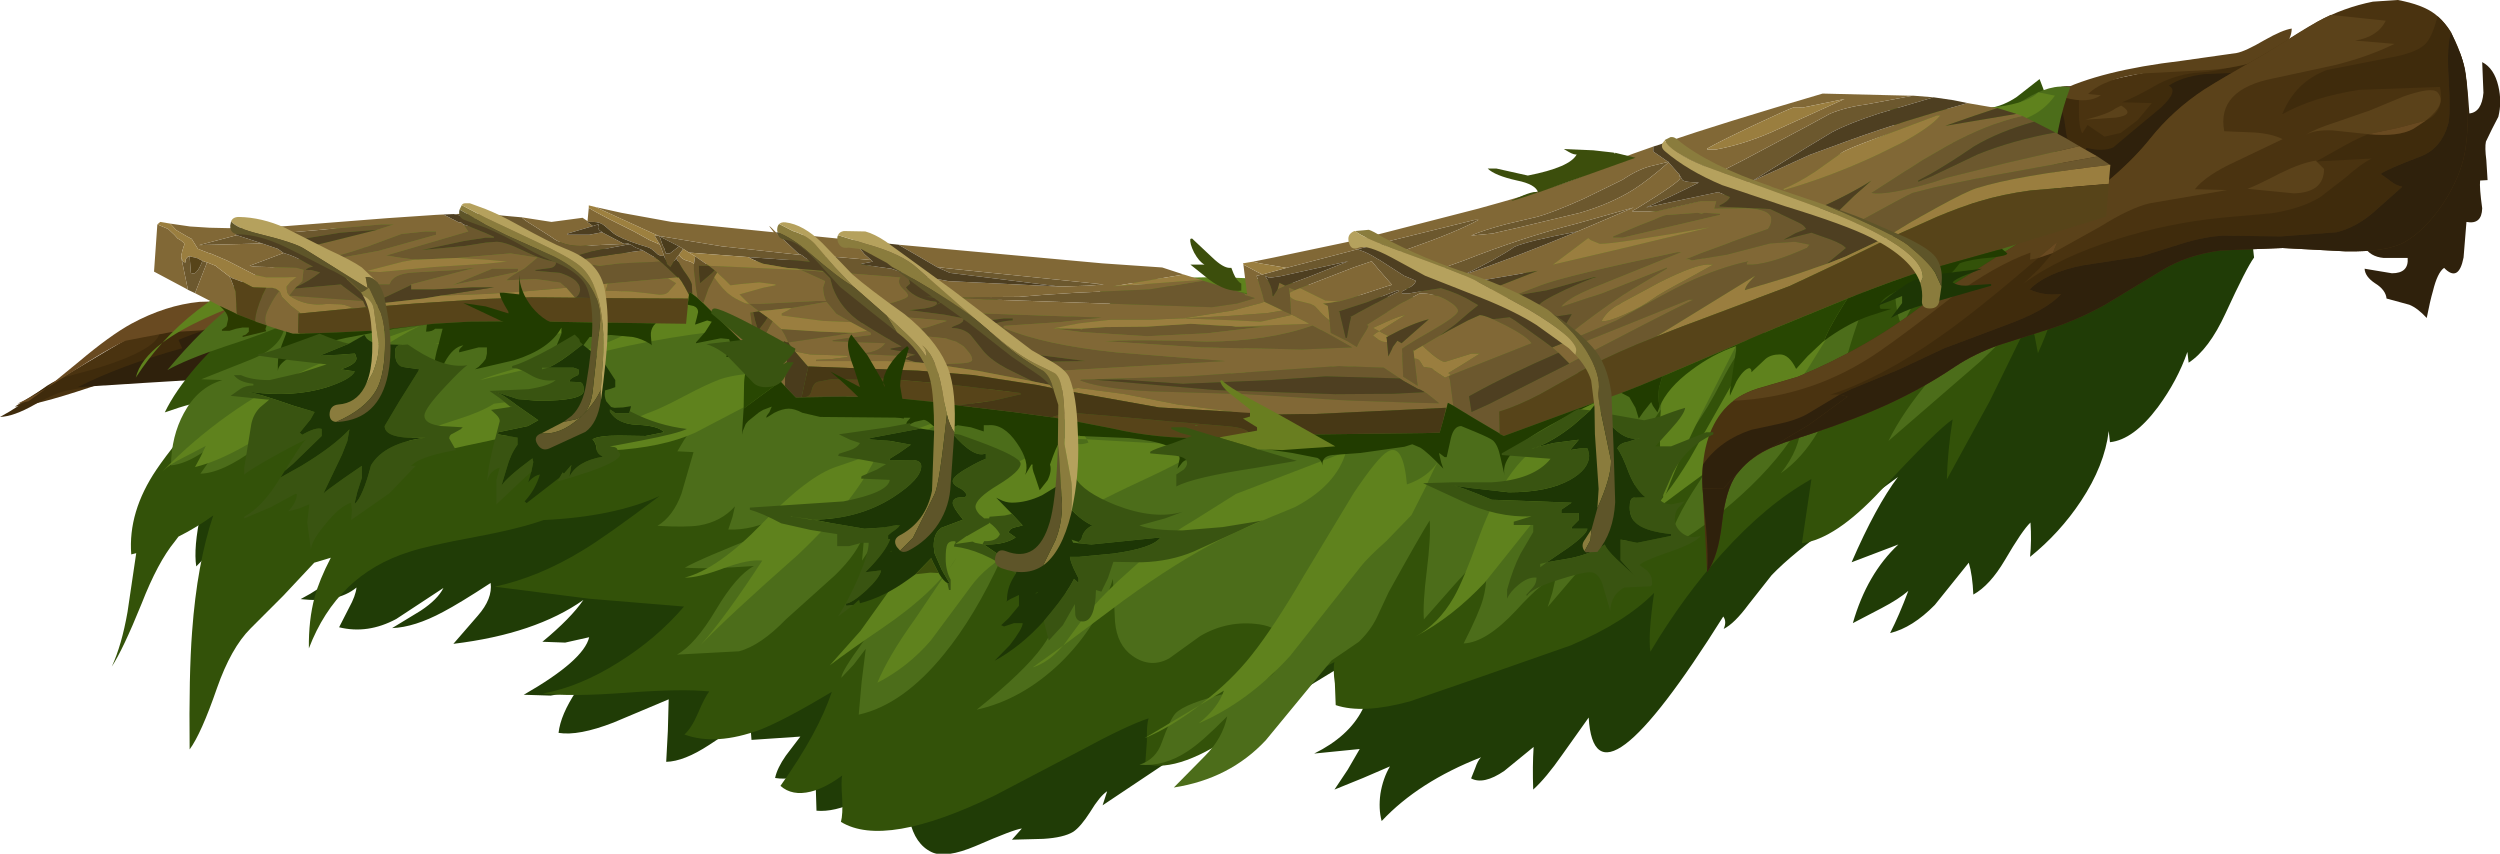 <?xml version="1.0" encoding="UTF-8" standalone="no"?>
<svg xmlns:xlink="http://www.w3.org/1999/xlink" height="103.1px" width="301.9px" xmlns="http://www.w3.org/2000/svg">
  <g transform="matrix(1.0, 0.0, 0.0, 1.0, 0.0, 0.0)">
    <use height="103.15" transform="matrix(1.0, 0.0, 0.0, 1.0, 0.0, 0.0)" width="301.9" xlink:href="#shape0"/>
  </g>
  <defs>
    <g id="shape0" transform="matrix(1.0, 0.0, 0.0, 1.0, 0.0, 0.0)">
      <path d="M301.7 10.4 Q302.15 12.3 301.7 14.1 L300.95 15.55 300.2 17.1 Q300.05 17.8 300.25 19.35 L300.4 21.75 299.5 21.8 Q299.4 22.65 299.75 25.15 299.7 27.15 297.85 26.8 L297.5 31.1 Q296.9 34.15 295.15 32.35 294.35 32.9 293.8 35.15 293.45 36.35 293.05 38.4 291.95 37.2 290.95 36.8 L288.2 36.05 Q288.1 35.0 286.8 34.2 285.6 33.4 285.55 32.45 L288.85 33.0 Q290.9 33.0 290.75 31.15 L287.85 31.15 Q286.2 31.0 285.5 29.75 285.05 28.95 285.45 25.25 285.55 23.55 286.2 18.85 L286.8 12.45 294.45 3.75 Q296.85 4.95 297.6 8.05 297.9 9.25 298.2 13.7 299.7 13.55 299.9 11.2 L299.75 7.5 Q301.2 8.25 301.7 10.4" fill="#2f210c" fill-rule="evenodd" stroke="none"/>
      <path d="M64.65 35.95 L67.4 36.35 70.65 36.45 Q73.3 36.7 76.5 37.8 77.45 38.1 82.1 39.95 87.75 42.25 95.45 44.25 L109.05 47.55 Q130.8 52.65 155.0 54.4 L175.25 53.75 Q185.9 51.6 200.15 45.85 208.25 42.55 224.2 35.55 L242.8 27.5 Q254.2 23.05 262.4 22.9 269.45 22.75 270.7 23.95 271.55 24.8 272.2 31.1 271.3 32.3 268.75 37.85 266.75 42.2 264.3 43.8 L264.15 42.5 Q262.95 45.95 260.6 49.15 257.65 53.1 254.8 53.4 L254.65 52.05 Q254.15 56.2 251.3 60.5 248.75 64.35 245.15 67.25 245.35 65.3 245.2 63.1 244.2 64.05 242.1 67.65 240.3 70.7 238.3 71.8 238.2 69.45 237.75 67.95 L233.65 73.05 Q230.95 75.8 228.25 76.45 229.35 74.3 230.45 71.35 229.3 72.35 227.2 73.45 L223.75 75.25 Q225.45 69.3 229.25 65.75 L223.6 67.9 Q226.55 61.1 229.2 57.6 L221.45 63.3 Q216.5 66.8 213.95 69.45 L211.15 73.0 Q209.45 75.3 208.15 75.95 208.55 75.05 208.1 74.45 192.6 99.15 191.85 86.65 L188.65 91.15 Q186.7 93.95 185.15 95.35 185.05 92.5 185.2 90.2 L181.65 93.1 Q179.15 94.8 177.65 94.0 L178.15 92.75 Q178.45 91.85 178.85 91.45 171.3 94.4 166.85 99.15 166.45 97.7 166.7 95.85 167.0 94.0 167.85 92.55 L164.6 93.95 161.15 95.35 162.75 92.95 164.2 90.45 158.7 91.0 Q162.85 88.95 164.5 85.75 165.65 83.5 166.5 78.2 164.75 78.6 161.85 80.55 L157.25 83.35 Q157.85 82.65 158.15 81.25 153.05 83.7 145.5 89.0 L133.15 97.25 133.7 95.55 Q132.8 96.15 131.65 98.05 130.5 99.85 129.6 100.45 128.45 101.15 126.0 101.3 L122.2 101.4 123.4 100.05 Q122.45 100.15 117.85 102.15 114.2 103.7 112.5 102.9 110.5 101.95 109.85 99.05 109.05 95.4 108.4 94.6 L103.6 96.75 Q100.7 98.1 98.6 97.9 L98.45 93.1 Q95.7 94.3 93.6 93.95 93.85 92.75 94.9 91.25 L96.65 88.95 90.75 89.35 90.65 88.0 90.65 86.65 85.65 89.95 Q82.6 91.95 80.45 92.0 L80.65 88.25 80.75 84.45 74.1 87.25 Q69.85 88.9 67.45 88.5 67.7 86.3 69.6 83.45 L66.5 84.0 63.25 83.9 Q70.5 79.75 71.15 76.95 L68.25 77.6 65.5 77.5 Q68.95 74.65 70.45 72.45 64.65 76.55 54.75 77.75 L57.7 74.35 Q59.5 72.3 59.25 70.4 55.5 72.85 53.5 73.9 50.05 75.75 47.35 75.85 L50.8 73.75 Q52.85 72.4 53.55 71.0 L47.85 74.75 Q44.4 76.6 40.95 75.75 L42.15 73.4 Q42.95 71.95 43.05 70.95 40.75 72.85 36.3 72.35 38.7 71.1 40.65 69.45 43.35 67.25 43.6 65.5 39.85 65.4 36.15 68.4 30.65 72.85 29.8 73.25 30.35 64.45 32.7 59.55 30.8 61.0 28.05 63.9 L23.7 68.4 Q23.35 66.15 24.25 61.95 25.25 57.3 25.2 55.6 L23.4 55.35 27.3 51.75 Q29.0 49.9 30.5 47.45 L34.7 40.6 Q37.9 36.5 41.15 37.45 L64.65 35.95" fill="#203c06" fill-rule="evenodd" stroke="none"/>
      <path d="M278.8 4.75 L267.45 13.45 Q266.9 14.8 263.0 16.2 259.45 17.45 259.4 19.1 L259.05 22.4 Q258.75 25.4 258.8 25.75 254.0 25.85 250.75 26.6 247.0 27.5 243.6 29.6 L237.3 34.7 Q233.2 38.1 230.6 38.2 L223.05 38.0 215.5 37.45 Q211.05 37.4 200.4 37.7 L185.35 38.05 176.15 37.65 192.2 35.95 208.2 33.9 Q218.55 32.25 226.1 28.05 234.95 23.15 239.4 15.05 L240.0 13.45 252.8 10.15 Q260.55 8.25 263.75 8.1 L278.8 4.75" fill="#4a3310" fill-rule="evenodd" stroke="none"/>
      <path d="M82.95 33.5 L63.55 34.3 45.75 35.85 Q37.5 36.8 33.95 38.8 31.4 40.25 27.05 41.65 L19.8 43.75 10.8 46.8 Q4.05 49.05 1.8 49.1 5.55 46.65 18.7 38.95 20.65 37.8 23.75 37.15 L29.25 36.0 Q31.75 35.35 35.8 32.85 40.0 30.3 42.35 29.6 44.8 28.85 48.6 28.4 L55.0 27.7 56.2 27.55 Q71.65 31.3 82.95 33.5" fill="#4a3310" fill-rule="evenodd" stroke="none"/>
      <path d="M274.8 6.1 L275.45 11.1 Q272.85 13.85 267.95 17.65 L259.8 23.8 Q256.4 26.6 252.8 27.65 L244.8 27.4 Q241.95 26.3 241.6 23.05 241.3 20.2 242.9 16.75 244.45 13.45 246.7 11.65 249.2 9.7 251.05 10.8 L251.05 13.6 Q251.05 15.35 251.45 16.1 L252.1 15.1 254.15 16.5 256.1 16.05 258.15 14.5 259.85 12.45 256.25 12.35 Q258.05 11.65 260.7 10.1 263.1 8.9 265.7 8.75 269.3 8.55 274.8 6.1" fill="#3f2b0c" fill-rule="evenodd" stroke="none"/>
      <path d="M270.8 8.75 L268.15 20.45 Q264.0 25.85 257.2 29.25 248.8 33.5 244.4 29.05 241.95 26.6 242.85 19.55 243.8 12.4 247.25 12.1 249.05 11.95 249.4 15.3 249.75 18.75 251.75 18.75 L251.95 17.85 Q253.95 18.35 255.2 17.8 L257.7 15.7 260.95 13.0 Q263.15 10.95 261.9 10.35 263.4 9.3 266.2 8.95 L270.8 8.75" fill="#2f210c" fill-rule="evenodd" stroke="none"/>
      <path d="M27.8 38.75 L33.8 39.75 Q32.1 44.8 26.45 45.2 L16.15 45.5 12.35 46.4 8.45 47.1 Q6.95 47.3 4.2 48.85 1.65 50.3 0.0 50.35 2.25 49.15 4.95 47.1 6.4 46.0 7.8 45.55 L10.9 44.7 Q14.05 43.8 16.2 42.8 19.9 41.05 19.15 39.5 L23.5 38.4 Q26.25 37.8 27.8 38.75" fill="#3f2b0c" fill-rule="evenodd" stroke="none"/>
      <path d="M28.15 39.1 L33.45 39.1 33.35 42.9 Q33.0 45.3 31.65 46.05 L28.6 46.2 25.45 45.75 17.25 46.25 9.4 46.75 Q14.5 44.15 22.0 42.05 L21.55 41.05 Q24.8 39.65 28.15 39.1" fill="#2f210c" fill-rule="evenodd" stroke="none"/>
      <path d="M266.8 8.45 L259.05 8.85 Q254.2 9.4 252.15 11.35 L253.7 11.5 Q252.2 12.55 249.4 11.8 L246.85 11.4 248.45 11.1 Q253.65 8.5 263.4 7.35 L270.1 6.4 Q271.15 6.2 273.45 4.85 275.65 3.6 276.75 3.45 276.7 5.95 272.75 7.3 270.25 8.2 266.8 8.45" fill="#5b421a" fill-rule="evenodd" stroke="none"/>
      <path d="M255.45 13.1 L256.15 12.75 Q257.95 13.85 255.5 14.2 L251.85 14.45 Q254.65 13.75 255.45 13.1" fill="#5b421a" fill-rule="evenodd" stroke="none"/>
      <path d="M24.1 36.45 L27.65 36.35 Q28.9 36.75 27.75 39.05 L24.3 39.9 20.7 40.1 17.45 40.7 15.15 41.15 Q12.95 42.15 8.65 44.95 L5.65 46.85 9.5 43.7 Q13.3 40.5 15.85 39.1 20.0 36.85 24.1 36.45 M5.65 46.85 L3.45 48.45 2.1 48.75 Q3.55 48.1 5.65 46.85" fill="#694a21" fill-rule="evenodd" stroke="none"/>
      <path d="M129.2 37.35 L138.55 37.85 147.7 37.6 159.3 36.6 170.85 35.85 185.9 33.9 Q194.7 32.75 200.75 31.05 205.4 29.75 211.65 26.8 L222.25 21.65 231.3 17.8 Q237.15 15.2 240.3 13.05 242.0 12.75 243.55 11.7 L246.3 9.55 Q249.45 17.5 249.6 25.75 249.7 34.85 246.1 42.65 L245.7 40.55 245.1 38.6 240.3 48.4 235.1 57.9 Q235.2 54.35 235.8 50.65 233.95 51.85 227.1 59.25 221.65 65.1 217.6 65.6 L218.75 57.85 Q213.3 60.9 207.95 66.85 203.3 72.0 199.3 78.7 199.0 76.75 199.75 71.6 196.25 75.15 189.65 77.95 L178.65 81.8 170.25 84.7 Q164.55 86.25 161.3 85.15 L161.2 82.55 Q160.95 80.75 161.15 79.95 159.3 80.85 155.95 83.45 L150.0 88.0 Q142.45 93.45 138.3 92.25 L138.5 89.5 Q138.45 87.55 138.7 86.75 136.2 87.55 130.45 90.65 L120.15 96.05 Q106.85 102.5 101.55 99.25 101.8 98.35 101.7 96.4 101.55 94.3 101.7 93.65 99.7 95.15 97.9 95.6 95.65 96.15 94.25 94.9 98.8 88.5 100.45 83.55 94.85 86.9 91.85 88.1 86.45 90.1 82.65 88.7 83.5 87.95 84.3 86.1 85.15 84.1 85.65 83.5 82.4 83.15 75.7 83.65 68.95 84.15 65.55 83.75 70.0 82.95 74.75 79.95 79.3 77.1 82.6 73.25 L71.15 72.3 59.75 70.85 Q65.05 69.7 70.3 66.5 73.0 64.9 79.65 59.9 74.15 62.4 65.65 62.8 62.7 63.85 57.35 64.85 51.65 65.9 49.4 66.65 40.7 69.4 37.3 78.3 37.25 74.9 38.0 72.1 38.55 70.05 39.95 67.35 L37.95 67.95 34.2 71.95 30.25 75.9 Q27.9 78.25 26.2 83.1 24.3 88.6 22.9 90.5 22.8 81.45 23.2 76.25 23.8 68.05 25.75 62.25 23.75 63.7 21.55 64.8 L21.1 65.4 Q19.05 67.9 17.1 72.9 14.85 78.45 13.5 80.5 14.7 77.9 15.4 73.9 L16.45 66.8 15.85 66.95 Q15.45 61.8 18.9 56.7 20.85 53.8 25.65 48.3 23.4 48.55 19.9 49.8 21.15 47.2 23.75 44.2 26.3 41.3 28.65 39.65 30.35 38.45 37.3 38.15 43.8 37.9 45.2 36.25 43.4 35.1 38.75 34.75 35.05 34.5 34.9 33.35 42.85 29.45 52.65 28.6 L68.9 29.25 99.2 34.7 Q115.8 37.35 129.2 37.35" fill="#335209" fill-rule="evenodd" stroke="none"/>
      <path d="M118.85 35.7 Q129.6 38.7 135.3 38.0 L133.75 36.35 132.4 34.65 Q138.85 34.05 147.65 34.5 L162.8 35.6 Q181.2 36.8 192.1 32.8 198.85 30.3 211.1 24.7 224.0 18.8 230.0 16.5 L228.25 14.55 Q230.4 13.7 234.35 13.6 L240.6 13.15 239.0 13.6 Q241.2 14.0 244.45 12.05 247.65 10.05 250.0 10.55 248.15 15.4 248.0 20.85 247.95 24.25 248.25 32.6 245.6 37.6 239.2 43.6 L228.05 53.25 Q229.7 49.85 233.1 45.8 L238.55 38.75 Q241.25 34.5 241.35 30.05 L241.15 26.4 241.25 24.7 241.0 20.95 241.15 26.4 240.7 28.3 Q237.4 27.05 238.55 23.9 236.55 26.45 233.85 31.35 L229.65 39.4 Q228.4 36.45 229.0 30.45 225.5 33.85 222.75 44.1 220.2 53.6 215.05 57.15 217.4 54.25 217.55 51.0 215.1 55.4 210.25 59.8 205.95 63.7 201.15 66.4 202.1 62.8 205.05 58.4 L209.9 51.05 Q210.95 49.05 212.4 44.3 213.7 39.8 215.05 37.65 211.3 39.4 207.9 46.05 204.4 52.9 201.55 54.5 202.05 50.55 204.4 44.15 L200.65 49.35 Q198.4 52.45 197.75 54.9 197.4 56.15 197.45 60.95 197.45 64.5 195.8 66.8 196.35 63.55 195.65 57.4 194.75 63.3 193.05 66.1 L186.9 73.3 187.45 71.6 187.85 69.85 Q186.6 69.85 183.05 73.75 179.45 77.6 176.75 77.7 178.65 73.95 179.1 72.3 179.85 69.55 179.2 66.25 178.1 68.0 175.65 70.6 L171.95 74.8 Q171.8 72.9 172.3 68.9 172.8 64.85 172.65 62.85 171.5 64.65 167.7 71.5 L166.25 74.6 Q165.5 76.15 164.1 77.5 L162.35 78.7 160.8 79.75 152.85 89.4 Q148.5 94.05 141.75 95.1 L145.5 91.3 Q147.65 89.15 148.2 86.5 145.15 89.6 143.45 90.7 140.6 92.6 137.6 92.35 139.6 91.7 140.3 89.65 141.3 86.85 141.95 86.15 143.15 84.9 148.4 83.65 153.3 82.45 154.1 80.85 156.55 76.05 152.1 75.4 148.3 74.85 144.95 76.8 L141.2 79.5 Q138.95 80.75 136.75 79.2 134.9 77.9 134.65 75.1 L134.4 69.9 Q132.65 75.55 128.05 80.05 123.4 84.5 117.95 85.7 123.8 81.0 125.9 78.05 129.1 73.55 129.15 67.3 L126.55 72.1 123.7 76.1 Q126.35 72.9 124.7 65.4 124.2 66.35 123.1 67.1 L121.35 68.45 Q120.95 68.05 120.9 67.5 117.75 74.4 114.0 79.0 109.05 85.1 103.7 86.3 L104.05 82.35 104.55 78.35 103.1 80.25 101.6 81.85 Q101.6 81.1 104.2 77.55 L109.2 70.5 Q115.45 61.05 110.0 60.95 110.05 59.65 109.75 59.1 L104.1 67.7 104.4 64.3 Q103.65 66.75 100.8 69.5 L94.9 74.8 Q91.85 77.95 89.25 78.65 L81.75 79.05 Q83.95 77.85 86.45 73.65 88.95 69.45 91.05 68.35 85.55 68.75 82.7 68.55 84.5 67.5 92.25 64.45 99.1 61.4 98.95 59.25 L93.85 62.5 Q90.95 64.05 87.95 63.95 L88.45 62.45 88.75 61.15 Q87.1 63.0 84.45 63.45 82.9 63.7 79.4 63.5 81.3 62.35 82.3 59.6 L83.75 54.6 81.8 54.5 82.6 53.15 83.6 51.7 Q81.2 51.3 74.4 53.45 68.7 55.25 65.35 53.15 L66.8 51.9 Q67.7 51.05 68.3 50.75 L65.75 50.55 Q65.7 49.95 66.1 49.45 64.25 50.65 55.45 52.9 48.6 54.65 46.55 58.55 46.85 55.0 50.9 51.8 L48.85 51.85 46.6 51.95 Q47.2 50.95 50.5 48.8 52.9 47.25 52.95 44.4 L50.65 44.8 48.4 45.15 49.8 42.5 Q46.2 45.15 43.55 46.7 40.8 48.35 37.05 50.0 35.8 50.55 30.8 54.2 26.8 57.15 24.2 57.2 L25.75 55.0 27.15 52.7 Q25.2 54.25 24.05 54.9 22.2 56.05 20.65 56.2 20.7 52.65 22.2 49.9 23.85 46.8 26.85 45.9 L24.3 45.8 30.35 43.4 Q34.2 41.85 34.4 39.15 32.25 40.2 27.15 41.85 22.5 43.4 20.2 44.7 24.3 39.75 28.55 36.45 32.65 33.3 38.35 30.5 37.2 30.9 36.9 30.0 38.85 28.35 42.05 28.05 43.9 27.9 47.7 28.0 L46.85 28.0 62.55 29.55 78.05 31.5 Q82.15 32.25 89.95 31.65 98.3 31.05 101.9 31.5 105.25 31.9 118.85 35.7" fill="#4c6d1a" fill-rule="evenodd" stroke="none"/>
      <path d="M246.15 11.15 L248.15 11.55 Q246.2 14.3 242.5 14.85 L235.4 15.25 235.4 16.15 235.5 17.1 236.45 17.75 236.9 18.5 Q232.75 19.5 224.55 22.6 L219.95 24.0 Q217.05 24.8 215.3 25.65 213.3 26.6 206.9 30.5 201.65 33.65 198.3 34.8 195.95 35.6 190.25 36.0 185.15 36.4 182.3 37.75 176.35 40.55 171.55 42.15 165.8 44.05 160.25 44.7 164.4 41.4 173.3 37.65 169.65 37.5 164.5 37.8 L155.65 38.35 Q158.6 37.4 164.75 36.95 170.85 36.55 173.65 35.65 L170.75 35.05 168.4 34.75 176.35 34.65 Q181.55 34.4 184.45 32.75 186.85 31.45 191.1 28.65 194.95 26.45 198.5 25.75 206.45 24.25 214.45 21.5 221.35 19.1 229.8 15.3 L228.85 13.85 Q228.4 13.2 227.35 13.0 L237.3 13.15 Q244.2 13.05 246.15 11.15" fill="#5f821d" fill-rule="evenodd" stroke="none"/>
      <path d="M164.7 35.9 L167.75 37.3 158.15 36.85 148.65 35.05 132.85 33.9 Q143.95 33.4 148.1 33.5 157.4 33.75 164.7 35.9" fill="#5f821d" fill-rule="evenodd" stroke="none"/>
      <path d="M108.95 33.25 L118.1 36.05 Q122.65 37.4 130.85 38.45 135.5 39.1 146.6 38.35 L162.15 38.9 Q159.3 39.6 154.85 42.35 149.9 45.45 147.7 46.25 150.0 43.6 150.45 41.05 148.3 41.3 145.65 42.7 144.4 43.35 141.25 45.4 L143.1 43.1 Q140.9 44.45 136.25 44.55 L128.95 44.95 Q126.25 45.45 122.8 46.9 L116.8 49.6 115.3 50.15 Q118.9 48.0 119.65 46.05 L108.35 46.8 Q102.0 47.85 97.7 50.4 101.25 48.2 107.05 45.5 L116.7 41.1 112.1 40.8 107.45 41.1 100.8 40.35 94.15 39.6 Q86.55 39.55 75.9 41.75 L57.95 45.9 Q60.85 44.75 70.05 42.5 78.25 40.0 80.25 36.5 75.55 39.1 66.7 40.4 L52.55 41.55 Q56.1 40.55 64.9 39.2 72.75 37.65 76.15 34.4 L67.1 33.9 57.7 34.8 Q49.05 35.25 44.65 36.25 L43.05 36.65 Q46.15 35.15 49.4 34.1 L42.65 34.45 35.85 34.9 Q30.65 35.75 24.75 38.45 21.6 39.9 19.6 41.4 23.5 37.1 28.8 34.25 36.3 30.2 45.1 29.9 L39.05 29.7 32.95 29.55 Q45.5 24.85 63.95 28.4 66.0 28.8 69.95 30.1 73.85 31.45 75.8 31.8 79.85 32.55 87.55 31.85 L99.4 31.4 Q103.55 31.75 108.95 33.25 M115.3 50.15 L112.2 51.8 Q107.0 54.3 102.95 55.25 105.4 53.65 109.7 52.15 L115.3 50.15 M43.05 36.65 L41.2 37.6 Q36.75 40.0 33.85 42.65 36.2 38.55 43.05 36.65 M19.6 41.4 Q17.85 43.35 16.4 45.6 16.9 43.45 19.6 41.4" fill="#5f821d" fill-rule="evenodd" stroke="none"/>
      <path d="M130.9 52.5 L131.25 53.05 129.85 53.0 Q129.75 54.0 131.45 53.45 L131.25 53.05 138.15 53.45 Q143.0 53.75 146.5 53.35 143.85 55.3 137.65 58.15 131.3 61.1 128.55 63.0 L122.55 66.45 Q119.05 68.35 117.3 70.75 L112.4 77.35 Q109.65 80.55 105.95 82.45 107.3 79.2 110.5 74.75 L115.5 67.35 Q113.1 71.4 106.4 75.95 102.65 78.5 100.2 80.35 L103.9 76.2 110.05 67.6 Q114.1 61.75 119.1 58.2 124.0 54.65 130.9 52.5" fill="#5f821d" fill-rule="evenodd" stroke="none"/>
      <path d="M128.4 77.95 L130.9 74.55 Q132.65 72.4 135.1 70.1 L139.7 65.95 Q141.4 64.45 144.4 62.7 L149.25 59.65 162.55 54.55 Q161.4 58.6 156.35 61.25 150.2 63.75 147.5 65.1 142.25 67.75 135.7 72.5 L128.4 77.95 128.25 78.1 Q126.6 80.0 124.7 80.6 L128.4 77.95" fill="#5f821d" fill-rule="evenodd" stroke="none"/>
      <path d="M163.5 59.5 Q166.4 55.2 167.55 54.55 169.45 53.4 169.9 58.5 172.4 57.65 173.65 55.75 173.05 56.8 172.2 58.75 L170.45 62.2 167.4 65.35 Q165.15 67.35 164.3 68.45 L155.8 79.2 Q150.7 84.8 144.75 87.35 147.1 85.5 147.8 83.4 L144.9 85.15 145.2 84.9 Q148.75 82.15 151.15 79.1 153.85 75.7 157.5 69.45 L163.5 59.5 M144.9 85.15 Q141.35 87.85 138.2 89.15 L144.9 85.15" fill="#5f821d" fill-rule="evenodd" stroke="none"/>
      <path d="M179.3 70.35 Q175.35 74.55 170.95 76.85 173.7 75.35 175.55 72.15 176.7 70.15 178.55 65.0 182.15 55.1 187.5 52.9 L195.1 44.55 Q194.25 46.1 191.05 53.15 188.75 58.3 186.4 61.45 L179.3 70.35" fill="#5f821d" fill-rule="evenodd" stroke="none"/>
      <path d="M209.2 35.4 L213.6 32.7 211.8 36.7 210.1 40.85 205.2 50.5 Q202.35 56.25 200.9 60.45 199.95 51.35 201.0 46.05 202.7 37.85 209.2 35.4" fill="#5f821d" fill-rule="evenodd" stroke="none"/>
      <path d="M229.25 24.95 Q228.55 28.4 226.15 32.45 L221.55 39.3 218.3 44.55 214.75 49.5 Q211.75 52.85 206.0 57.05 200.45 61.1 198.15 62.95 201.1 60.3 204.05 55.4 L209.65 45.5 214.8 37.5 Q218.0 33.0 221.0 30.35 L229.25 24.95" fill="#5f821d" fill-rule="evenodd" stroke="none"/>
      <path d="M236.65 22.6 L240.1 20.95 Q239.15 22.05 238.2 24.15 L236.5 27.5 Q234.65 30.3 230.6 33.05 L223.6 37.5 229.3 29.15 Q232.85 24.4 236.65 22.6" fill="#5f821d" fill-rule="evenodd" stroke="none"/>
      <path d="M96.35 67.0 Q87.9 74.45 84.65 77.85 87.65 74.45 92.05 67.7 90.45 67.5 87.45 68.6 84.25 69.8 82.7 69.75 86.75 68.7 92.1 63.15 97.6 57.45 101.05 56.35 L106.0 54.65 Q103.7 60.05 96.35 67.0" fill="#5f821d" fill-rule="evenodd" stroke="none"/>
      <path d="M98.05 45.0 L98.85 44.75 Q96.15 45.8 92.65 47.7 L83.95 52.25 Q80.0 54.05 73.75 54.4 L65.6 54.55 Q67.85 54.2 70.75 53.05 L78.2 49.9 Q79.8 49.35 82.6 47.85 85.45 46.35 86.95 45.8 89.05 45.1 92.45 45.05 L98.05 45.0" fill="#5f821d" fill-rule="evenodd" stroke="none"/>
      <path d="M58.95 53.25 Q47.6 55.6 44.25 57.25 L47.1 55.05 49.85 52.8 Q51.4 51.85 54.75 50.8 58.15 49.75 59.65 48.75 L72.6 47.15 Q68.05 51.3 58.95 53.25" fill="#5f821d" fill-rule="evenodd" stroke="none"/>
      <path d="M50.7 39.35 Q45.85 41.7 39.85 46.6 29.5 55.0 23.55 56.4 L24.25 55.1 24.85 53.85 22.15 55.25 Q20.5 56.05 19.65 56.9 27.0 49.35 36.85 44.7 40.8 42.8 50.7 39.35 53.95 37.75 56.65 37.3 L50.7 39.35" fill="#5f821d" fill-rule="evenodd" stroke="none"/>
      <path d="M289.55 0.0 Q292.55 0.55 294.05 1.7 295.95 3.15 297.1 6.45 297.9 8.55 298.0 12.4 298.1 15.85 297.65 18.45 297.1 21.4 295.05 24.55 292.85 27.85 290.35 29.25 288.2 30.45 283.2 30.35 L275.65 29.95 268.15 30.25 Q264.1 30.8 261.15 32.6 L254.2 36.8 Q250.5 38.85 246.65 40.0 L241.3 41.7 Q238.4 42.75 236.2 44.2 231.55 47.35 226.2 49.6 222.25 51.3 215.6 53.4 211.6 54.75 209.7 57.3 208.4 59.1 207.95 63.15 207.5 67.2 206.15 69.1 L205.6 58.85 Q205.35 52.75 208.2 49.45 209.75 47.7 212.3 46.9 L217.1 45.5 Q225.5 42.0 232.2 36.85 233.8 35.6 246.65 27.55 255.45 22.0 259.65 16.75 262.4 13.3 266.2 10.8 268.5 9.35 273.6 6.45 L279.9 2.6 Q283.05 0.9 286.55 0.2 L289.55 0.0" fill="#4a3310" fill-rule="evenodd" stroke="none"/>
      <path d="M296.0 3.9 Q295.45 5.4 295.7 9.55 295.95 13.8 295.65 14.95 294.8 17.95 292.3 18.9 288.2 20.45 287.5 21.0 L288.65 21.85 Q289.35 22.4 290.1 22.55 L286.5 25.75 Q284.4 27.5 282.15 28.05 L275.4 28.55 268.6 28.45 Q266.3 28.55 263.55 29.4 L258.6 30.95 251.5 32.05 Q247.15 32.9 245.1 34.95 246.75 35.75 248.9 35.5 247.2 37.45 242.25 39.25 L234.8 42.05 229.25 44.65 223.65 46.95 222.15 47.65 221.05 47.65 Q227.2 45.65 234.4 40.55 238.7 37.55 246.15 31.15 L247.9 30.55 246.25 32.45 244.35 34.25 Q248.75 31.0 255.75 28.85 261.8 26.95 268.2 26.3 L274.35 25.75 Q277.9 25.2 280.2 23.8 L283.3 21.4 Q285.15 19.75 286.4 19.15 L279.7 19.5 282.55 17.9 Q284.3 16.9 285.4 16.45 L286.0 16.2 Q289.65 16.55 291.45 15.55 L292.95 14.55 Q295.3 13.45 294.65 10.5 L284.9 10.85 Q279.35 11.7 275.6 13.8 277.15 9.9 281.0 8.45 L288.65 6.95 Q291.75 6.4 292.85 5.35 293.75 4.45 294.35 1.95 295.25 2.7 296.0 3.9" fill="#3f2b0c" fill-rule="evenodd" stroke="none"/>
      <path d="M222.15 47.65 L223.1 47.9 218.45 51.3 Q215.4 53.1 213.9 54.05 211.55 55.05 210.0 56.95 L208.15 58.95 205.6 59.0 Q205.5 57.4 205.65 56.1 207.7 53.15 211.5 51.9 L214.75 51.2 Q216.75 50.8 218.15 50.05 L222.15 47.65" fill="#2f210c" fill-rule="evenodd" stroke="none"/>
      <path d="M208.15 58.95 L210.0 56.95 209.7 57.3 Q208.4 59.1 207.95 63.15 207.5 67.2 206.15 69.1 206.3 67.2 206.05 64.1 L205.6 59.0 208.15 58.95" fill="#2f210c" fill-rule="evenodd" stroke="none"/>
      <path d="M296.0 3.9 L297.1 6.45 Q297.9 8.55 298.0 12.4 298.1 15.85 297.65 18.45 297.1 21.4 295.05 24.55 292.85 27.85 290.35 29.25 288.2 30.45 283.2 30.35 L275.65 29.95 268.15 30.25 Q264.1 30.8 261.15 32.6 L254.2 36.8 Q250.5 38.85 246.65 40.0 L241.3 41.7 Q238.4 42.75 236.2 44.2 231.55 47.35 226.2 49.6 222.25 51.3 215.6 53.4 L213.9 54.05 Q215.4 53.1 218.45 51.3 L223.1 47.9 222.15 47.65 223.65 46.95 229.25 44.65 234.8 42.05 242.25 39.25 Q247.2 37.45 248.9 35.5 246.75 35.75 245.1 34.95 247.15 32.9 251.5 32.05 L258.6 30.95 263.55 29.4 Q266.3 28.55 268.6 28.45 L275.4 28.55 282.15 28.05 Q284.4 27.5 286.5 25.75 L290.1 22.55 Q289.35 22.4 288.65 21.85 L287.5 21.0 Q288.2 20.45 292.3 18.9 294.8 17.95 295.65 14.95 295.95 13.8 295.7 9.55 295.45 5.4 296.0 3.9" fill="#2f210c" fill-rule="evenodd" stroke="none"/>
      <path d="M277.75 3.85 Q279.85 2.55 281.45 1.8 L288.1 2.5 Q287.15 4.45 284.4 4.9 L289.15 5.3 Q286.0 6.85 282.0 7.85 L274.6 9.45 Q267.65 10.8 268.6 15.85 L272.25 16.0 Q274.35 16.15 275.65 16.8 L270.0 19.5 Q266.4 21.15 265.05 22.85 L268.95 22.95 259.6 24.55 Q257.25 25.1 253.65 27.35 L247.9 30.55 248.45 29.2 246.15 31.15 245.15 31.35 245.2 30.5 Q240.9 32.05 235.75 35.85 230.05 40.3 227.0 42.4 219.0 47.95 209.3 48.4 210.65 47.35 212.95 46.75 L217.1 45.5 Q225.5 42.0 232.2 36.85 233.8 35.6 246.65 27.55 255.45 22.0 259.65 16.75 262.4 13.3 266.2 10.8 268.5 9.35 273.6 6.45 L277.75 3.85" fill="#5b421a" fill-rule="evenodd" stroke="none"/>
      <path d="M246.15 31.15 L248.45 29.2 247.9 30.55 246.15 31.15" fill="#694a21" fill-rule="evenodd" stroke="none"/>
      <path d="M294.35 11.15 Q295.55 12.5 292.95 14.55 L289.55 15.45 286.0 16.2 281.7 15.75 Q279.5 15.65 278.4 16.3 279.6 15.55 282.1 14.75 L286.15 13.35 290.25 11.65 Q293.7 10.45 294.35 11.15" fill="#5b421a" fill-rule="evenodd" stroke="none"/>
      <path d="M291.45 15.55 Q289.65 16.55 286.0 16.2 L289.55 15.45 292.95 14.55 291.45 15.55" fill="#694a21" fill-rule="evenodd" stroke="none"/>
      <path d="M279.65 19.4 L280.65 20.4 Q280.65 23.25 277.0 23.35 L271.4 22.8 Q272.3 22.5 275.4 20.9 277.95 19.65 279.65 19.4" fill="#5b421a" fill-rule="evenodd" stroke="none"/>
      <path d="M248.2 16.0 L249.4 16.65 251.1 17.65 242.2 19.7 235.15 21.45 233.5 22.0 Q227.85 23.65 226.0 23.3 L232.2 19.3 235.15 17.6 Q240.15 14.9 244.2 14.0 L245.65 14.7 Q241.45 15.85 238.35 17.7 235.5 19.65 233.15 21.0 L231.65 21.8 231.65 21.95 233.25 21.3 238.8 18.65 Q243.15 16.9 248.2 16.0 M253.3 18.9 L254.8 19.9 Q243.3 21.25 238.8 22.7 237.5 23.1 233.95 25.05 L230.8 26.8 228.1 28.45 227.8 28.65 225.25 27.8 223.4 27.35 Q230.6 23.4 230.95 23.3 L233.7 22.6 239.25 21.45 253.3 18.9 M23.55 35.4 L22.7 35.0 21.9 31.15 22.05 31.45 22.1 31.6 22.4 31.7 Q22.35 31.3 22.6 31.1 L22.7 31.0 22.9 30.95 23.05 32.95 23.3 33.05 Q23.85 33.05 24.45 31.5 L25.0 31.7 23.55 35.4 M54.8 25.85 L56.6 25.8 58.65 25.85 63.05 26.25 Q63.1 26.45 64.35 27.2 L66.55 28.6 Q67.95 29.7 70.1 29.7 L75.35 29.45 75.85 29.4 76.05 29.5 75.7 29.55 72.55 30.15 Q69.25 30.8 69.3 31.2 L69.55 31.45 69.95 31.6 70.35 31.45 71.15 31.9 72.4 32.1 74.85 31.8 79.8 31.6 81.8 33.5 80.65 33.6 73.4 34.25 71.2 34.5 71.1 34.4 69.3 32.75 62.9 28.7 Q60.85 27.35 58.7 26.7 L58.65 26.7 54.8 25.85 M145.3 33.9 L150.15 35.4 150.45 35.7 150.6 35.7 151.55 36.0 151.25 36.1 149.4 36.65 146.35 37.1 114.55 36.0 114.65 35.9 123.05 35.85 126.1 35.6 129.95 35.35 138.8 34.95 145.3 33.9 M231.0 11.55 L233.5 11.75 226.9 13.7 Q223.35 14.85 221.25 15.95 L218.1 17.85 214.05 20.35 211.55 21.9 210.85 22.2 207.55 20.85 Q208.9 20.15 210.5 19.35 L218.3 15.2 220.95 13.75 Q222.8 12.95 225.7 12.55 L231.0 11.55 M200.0 40.65 Q195.25 42.5 191.95 44.25 L190.65 44.95 190.55 45.05 185.9 47.65 Q183.2 49.05 181.05 49.7 L181.1 52.35 Q179.35 51.3 177.8 50.4 L177.15 50.0 175.5 49.0 175.1 45.9 174.95 45.4 175.2 45.3 184.95 41.45 Q184.45 40.65 181.85 39.3 L180.3 38.55 182.3 38.3 182.95 38.7 186.45 41.2 187.45 41.95 188.2 42.6 Q182.1 45.25 178.05 47.5 L177.4 47.85 177.7 49.75 179.8 48.8 188.3 44.5 189.5 43.9 191.1 43.05 Q199.5 38.65 204.45 36.2 L203.95 36.2 Q197.2 38.9 192.15 40.95 L190.15 41.8 189.55 41.1 195.2 38.7 Q201.6 35.15 203.55 34.2 207.6 32.3 211.15 31.55 L210.95 31.7 210.95 31.95 211.7 31.95 Q214.15 31.75 218.15 29.95 L218.2 29.95 218.5 29.55 217.8 29.4 216.75 29.2 213.75 29.4 208.55 30.75 204.3 31.45 203.95 31.3 203.55 31.3 204.35 31.0 Q205.25 30.6 207.1 29.95 L211.2 28.45 213.5 27.65 Q213.9 27.1 213.9 26.55 213.9 25.25 210.75 25.15 L207.0 25.2 207.25 24.3 205.4 24.3 200.0 25.55 197.15 25.55 197.15 25.45 197.7 25.15 Q202.9 21.95 202.9 21.5 L202.8 21.1 203.15 21.7 Q203.3 21.95 204.35 22.0 L205.15 22.05 Q201.15 24.05 198.8 25.05 L207.5 23.2 208.9 23.8 Q208.65 24.35 207.65 24.8 L207.65 24.95 213.75 25.25 215.25 25.95 217.15 26.85 Q217.9 27.2 218.1 27.65 L217.5 27.9 216.85 28.15 215.4 28.95 218.15 28.25 218.75 28.1 221.15 28.95 Q222.45 29.45 222.9 29.95 L220.65 31.8 220.8 31.8 216.1 33.4 210.7 35.05 Q210.75 34.6 211.3 34.0 L211.95 33.3 200.0 40.65 M182.65 35.75 L186.05 34.45 Q188.85 33.35 202.55 30.45 L203.05 30.45 193.65 34.25 Q189.15 36.0 188.55 37.05 L193.5 35.4 201.3 32.3 201.3 32.45 196.1 35.55 Q192.6 37.85 189.15 40.65 L188.8 40.3 188.55 40.05 189.8 37.95 189.7 37.95 188.05 38.2 186.85 37.85 185.8 36.95 Q185.75 36.55 189.0 35.0 192.0 33.65 192.8 33.45 L192.55 33.45 186.8 35.05 182.65 35.75 M207.7 25.8 L207.7 25.95 195.95 28.7 194.8 28.7 194.8 28.55 198.0 27.2 199.8 26.5 199.9 26.45 Q201.0 25.95 201.3 25.95 L201.45 25.95 205.0 25.7 205.5 25.8 205.8 25.7 207.7 25.8 M201.45 19.55 L201.55 19.55 201.5 19.6 Q199.0 21.8 197.25 22.9 194.55 24.6 190.8 25.7 L183.3 27.5 181.3 27.95 180.25 28.2 177.65 28.45 Q179.25 27.75 181.95 27.05 L185.55 26.2 Q187.45 25.7 191.25 24.0 L195.95 21.7 Q197.95 20.35 199.6 20.0 L201.45 19.55 M166.8 29.35 L178.1 26.55 178.55 26.55 Q175.95 28.0 170.1 30.05 169.4 30.3 168.8 30.5 L168.75 30.45 166.8 29.35 M173.05 32.8 L176.8 31.45 Q183.9 28.65 190.4 27.0 L197.3 25.05 190.5 27.95 Q184.45 29.1 182.9 29.8 180.8 31.25 176.75 33.2 L175.95 33.45 175.35 33.65 173.05 32.8 M163.95 30.1 L164.2 30.2 Q165.15 30.5 166.4 31.3 L166.6 31.4 169.55 33.3 170.4 33.65 170.95 33.9 Q170.95 34.3 170.25 34.7 L169.3 35.2 169.3 35.45 170.05 35.45 172.05 35.1 174.0 34.8 Q176.2 35.45 177.8 36.45 L178.5 36.85 177.45 37.7 175.7 39.2 174.45 40.1 173.85 40.55 171.9 41.7 Q171.25 42.05 170.8 42.35 L170.65 42.25 170.7 42.4 170.8 43.3 171.2 46.6 169.55 45.55 169.45 45.5 169.3 42.1 169.8 41.75 Q170.8 41.1 172.75 40.0 176.05 38.1 176.05 37.55 176.05 37.05 174.8 36.3 173.35 35.45 171.8 35.45 L171.4 35.45 169.0 36.75 165.35 39.05 165.05 39.25 165.25 39.35 165.1 39.7 164.8 40.2 Q164.05 41.35 163.85 41.9 L162.7 41.2 160.7 40.2 160.55 38.7 160.35 36.95 159.75 36.65 160.3 36.6 161.6 36.4 161.7 36.4 163.3 35.95 167.55 34.55 168.1 34.4 166.4 32.45 165.65 31.55 163.45 32.3 157.0 34.8 156.35 35.05 155.65 34.75 155.75 35.35 155.8 35.85 155.8 35.95 155.9 37.95 154.85 37.5 154.9 37.5 152.7 36.45 151.75 33.3 152.45 33.15 155.35 32.35 163.95 30.1 M168.95 35.2 L168.8 35.05 165.05 36.5 161.65 37.6 161.75 37.65 162.5 40.8 162.65 40.8 162.95 39.15 163.15 38.3 163.05 38.25 163.2 38.2 165.9 36.75 Q168.65 35.25 168.95 35.2 M167.8 34.95 L167.8 34.85 167.7 34.95 167.8 34.95 M172.05 47.35 L172.3 47.5 173.8 48.7 173.75 48.7 171.4 48.65 163.8 48.4 161.6 48.3 150.45 47.6 140.35 47.3 Q134.6 47.15 131.35 46.25 L130.45 45.95 130.55 45.85 143.45 45.45 161.7 44.2 167.1 44.4 169.05 45.7 160.1 45.45 153.4 45.9 142.85 46.35 135.55 45.85 132.2 45.85 146.7 47.1 161.25 47.6 168.3 47.55 171.25 47.4 172.05 47.35 M113.15 32.25 L115.35 32.5 133.3 34.35 131.3 34.5 128.35 34.6 127.95 34.6 114.7 32.95 113.15 32.25 M108.9 32.9 L109.7 33.6 109.9 34.25 109.4 34.7 Q109.7 35.2 110.55 35.7 111.6 36.3 113.05 36.45 L113.15 36.6 Q113.15 37.0 111.65 37.25 L109.8 37.45 114.05 38.0 116.4 38.45 116.25 38.85 115.9 39.1 115.05 39.45 114.9 39.6 Q116.4 39.65 117.2 40.45 L118.8 42.45 Q119.7 43.5 121.55 44.5 L124.7 46.05 118.2 44.8 113.3 44.05 113.3 44.0 115.6 43.9 Q117.4 43.85 117.4 43.45 117.4 43.05 117.0 42.55 L116.4 41.85 115.5 41.25 114.15 40.85 109.65 40.4 109.35 40.1 112.05 39.5 114.35 38.75 113.95 38.7 109.8 38.35 107.75 38.35 106.8 37.45 106.2 36.95 107.95 36.5 Q109.65 36.0 109.65 35.7 109.65 35.45 109.1 34.95 108.55 34.45 108.55 33.95 L108.65 33.5 108.85 33.55 108.65 33.45 108.65 33.5 106.85 33.35 101.75 32.95 101.65 32.9 100.45 31.8 99.4 30.95 100.05 30.95 105.2 31.4 105.4 31.6 104.05 31.85 104.05 31.95 107.65 32.45 108.9 32.9 M116.7 37.85 L118.55 37.85 132.95 38.35 133.05 38.35 128.0 38.9 121.2 39.35 121.2 39.6 Q126.1 41.65 134.8 42.55 L147.95 43.6 125.7 44.9 124.75 43.7 131.05 43.6 123.75 42.65 121.45 40.7 119.2 39.4 Q120.8 38.75 122.3 38.7 L122.3 38.45 121.2 38.45 118.3 38.85 116.7 37.85 M127.2 39.65 L130.45 39.7 133.45 39.5 138.45 39.45 143.8 39.1 147.05 39.3 149.2 39.4 148.8 39.45 149.8 39.45 152.55 39.45 145.75 40.25 138.55 40.6 130.6 40.1 127.2 39.65 M130.45 39.7 L130.55 39.8 130.8 39.7 130.45 39.7 M155.2 34.5 L158.15 33.4 162.8 31.55 154.65 33.35 153.3 33.55 152.75 33.3 Q153.65 34.6 153.65 35.7 L153.75 35.8 154.2 35.1 154.3 34.9 155.2 34.5 M158.5 39.3 L160.75 40.5 163.3 41.95 157.25 42.2 145.0 41.95 133.45 41.2 Q137.6 40.95 145.8 41.25 153.15 41.2 158.5 39.3 M96.8 30.8 L97.55 31.35 97.8 31.6 96.1 31.45 90.4 31.05 83.2 30.5 82.5 30.05 82.0 29.75 79.65 28.55 79.55 28.5 79.45 28.45 79.65 28.5 87.2 29.75 96.8 30.8 M99.45 32.8 L100.25 33.6 100.55 34.7 Q101.5 37.3 104.05 39.0 L104.1 39.0 105.45 39.85 Q106.8 40.7 108.9 41.85 L107.55 42.1 107.55 42.2 109.0 42.45 110.55 42.85 109.95 43.0 106.95 42.9 103.4 42.7 Q106.05 42.7 106.9 41.45 L100.55 41.2 100.55 41.1 102.85 40.75 105.15 40.45 105.15 40.2 104.7 39.95 102.75 38.9 101.0 37.9 99.8 36.45 95.6 37.2 94.85 37.25 93.1 37.45 91.8 37.55 91.65 37.6 91.05 37.15 90.5 36.7 91.7 36.7 98.55 36.35 99.75 36.35 Q99.4 35.6 99.4 34.7 L99.65 33.95 96.7 32.6 99.45 32.8 M95.2 41.35 L94.75 40.4 94.35 39.75 99.2 40.05 103.05 40.2 95.55 41.3 95.2 41.35 M55.95 27.1 L56.55 27.3 58.65 28.15 59.65 28.6 59.65 28.7 58.65 28.7 56.05 29.1 50.9 30.2 56.15 29.7 58.65 29.3 59.95 29.2 Q61.0 29.2 63.15 30.25 65.5 31.4 67.05 31.6 L67.15 31.7 Q67.1 32.35 66.15 32.4 L64.65 32.6 64.65 32.7 67.6 32.95 Q69.65 33.6 70.0 34.6 L70.05 34.95 Q70.05 35.6 69.5 35.95 L69.45 35.95 68.4 34.75 67.65 34.1 64.65 33.7 61.15 33.85 Q61.6 33.35 63.35 32.4 L64.9 31.1 61.65 30.6 58.65 30.85 55.2 31.15 50.5 31.35 50.1 31.35 48.2 31.1 46.65 30.85 56.55 27.95 55.95 27.1 M38.95 31.2 L39.05 31.1 Q40.15 31.2 44.3 29.8 L48.5 28.25 51.4 27.95 52.65 27.95 52.65 28.35 45.7 30.3 39.95 31.35 39.1 31.3 38.95 31.2 M41.95 33.8 L42.1 33.8 45.55 34.35 47.05 34.35 Q47.4 33.05 49.95 32.9 L54.3 32.65 55.05 32.6 57.15 32.35 57.3 32.35 50.0 34.25 49.65 34.35 49.65 34.4 49.25 34.6 44.9 36.65 44.65 36.35 41.95 33.8 M58.65 33.65 L58.2 33.7 54.7 34.4 59.45 32.45 62.55 32.45 62.55 32.7 62.4 32.85 58.65 33.65 M33.5 28.2 L38.2 27.8 46.05 27.1 47.55 27.1 45.55 27.75 41.1 28.1 35.3 29.05 33.5 28.2 M35.6 34.85 L41.15 34.35 43.85 36.35 34.95 35.7 35.6 34.85 M31.65 29.4 L24.05 29.6 28.6 28.4 31.65 29.4 M32.15 34.75 L32.9 34.75 33.05 34.8 33.3 34.85 33.75 35.15 Q33.2 35.7 32.5 37.1 31.75 38.5 32.2 39.3 L31.0 38.9 30.8 38.8 Q30.85 37.6 31.7 35.65 L32.15 34.75 M35.85 34.6 L36.5 33.95 36.65 32.6 35.8 32.35 30.75 32.2 30.15 32.1 34.25 30.55 Q35.65 30.95 36.95 31.75 L37.8 32.2 37.35 32.3 37.15 32.4 Q36.55 32.65 37.55 32.6 L38.65 32.9 Q37.3 33.95 35.85 34.6" fill="#6c582e" fill-rule="evenodd" stroke="none"/>
      <path d="M251.1 17.65 L253.3 18.9 239.25 21.45 233.7 22.6 230.95 23.3 Q230.6 23.4 223.4 27.35 L222.15 26.9 220.7 26.35 221.95 25.55 223.9 23.65 226.0 21.8 Q223.5 23.45 218.65 25.6 L218.0 25.25 Q215.9 24.15 214.9 23.8 L210.95 22.25 210.85 22.2 211.55 21.9 213.4 21.05 218.55 18.7 223.6 16.85 Q230.15 14.5 237.6 12.45 L241.1 13.05 241.2 13.05 238.35 14.0 234.9 15.2 243.5 13.75 244.2 14.0 Q240.15 14.9 235.15 17.6 L232.2 19.3 226.0 23.3 Q227.85 23.65 233.5 22.0 L235.15 21.45 242.2 19.7 251.1 17.65 M34.55 40.05 L33.55 39.75 32.2 39.3 Q31.75 38.5 32.5 37.1 33.2 35.7 33.75 35.15 L33.8 35.2 33.95 35.6 34.05 35.85 34.9 36.7 35.1 36.9 36.15 37.7 36.3 37.85 36.05 37.85 36.0 40.2 36.25 40.3 35.35 40.3 34.55 40.05 M26.55 36.95 L25.3 36.3 23.55 35.4 25.0 31.7 25.05 31.7 25.3 31.8 26.05 32.1 26.15 32.2 27.65 33.35 27.7 33.4 27.85 33.65 28.45 35.2 28.6 37.95 28.35 37.8 26.55 36.95 M22.7 35.0 L22.45 34.85 18.6 32.8 19.0 27.1 20.3 27.65 21.05 28.35 21.45 28.8 21.8 29.0 22.05 29.2 22.25 29.4 22.25 29.6 22.2 29.7 22.0 30.35 21.95 30.6 Q21.85 30.85 21.9 31.1 L21.9 31.15 22.7 35.0 M20.55 27.0 L22.95 27.35 25.3 27.5 27.55 27.55 30.2 27.5 Q29.95 27.6 29.55 27.8 28.8 28.1 28.45 28.3 L28.6 28.4 24.05 29.6 31.65 29.4 33.55 30.05 34.25 30.55 30.15 32.1 30.75 32.2 35.8 32.35 36.65 32.6 36.5 33.95 35.85 34.6 35.6 34.85 34.95 35.7 43.85 36.35 44.2 37.1 42.75 37.25 41.7 36.85 41.2 36.75 39.5 36.7 Q36.9 37.05 34.95 35.7 L34.7 35.35 34.6 34.85 34.6 34.6 35.1 34.0 35.8 33.45 34.3 33.5 32.75 33.5 32.15 33.5 30.8 33.2 27.4 31.45 25.4 30.6 25.3 30.6 23.9 30.05 23.15 28.85 22.5 28.5 21.3 27.8 20.55 27.0 M31.5 27.5 L34.6 27.3 46.7 26.35 52.6 25.95 53.55 25.9 55.4 26.85 55.65 26.85 55.95 27.1 56.55 27.95 46.65 30.85 48.2 31.1 50.1 31.35 48.65 31.6 44.4 32.7 44.8 32.8 45.9 32.85 52.35 32.25 58.65 31.85 61.15 31.6 61.3 31.6 58.65 31.35 55.2 31.15 58.65 30.85 61.65 30.6 64.9 31.1 63.35 32.4 Q61.6 33.35 61.15 33.85 L64.65 33.7 67.65 34.1 68.4 34.75 63.2 35.2 58.65 35.5 53.25 35.7 58.65 34.85 59.65 34.7 57.0 34.7 52.4 34.95 49.65 34.95 49.65 34.4 49.65 34.35 50.0 34.25 57.3 32.35 57.15 32.35 55.05 32.6 54.3 32.65 49.95 32.9 Q47.4 33.05 47.05 34.35 L45.55 34.35 42.1 33.8 41.95 33.8 41.8 33.6 Q40.95 32.5 39.1 31.3 L39.95 31.35 45.7 30.3 52.65 28.35 52.65 27.95 51.4 27.95 48.5 28.25 44.3 29.8 Q40.15 31.2 39.05 31.1 L38.95 31.2 36.85 29.9 39.95 29.15 45.55 27.75 47.55 27.1 46.05 27.1 38.2 27.8 33.5 28.2 32.15 27.65 31.5 27.5 M63.05 26.25 L66.6 26.8 70.35 26.3 70.95 26.7 71.1 25.1 Q71.7 25.5 73.65 26.5 L76.55 27.95 78.45 29.0 Q79.2 29.3 79.7 29.55 L79.85 29.95 80.2 30.9 80.05 30.9 Q79.55 30.9 79.25 30.55 L78.65 30.05 Q78.35 29.85 77.25 29.55 74.9 28.8 74.05 28.15 L73.0 27.25 Q72.45 26.8 71.65 26.8 L70.9 26.8 71.6 27.3 68.55 28.2 68.55 28.35 71.15 28.35 72.7 28.05 75.35 29.45 70.1 29.7 Q67.95 29.7 66.55 28.6 L64.35 27.2 Q63.1 26.45 63.05 26.25 M71.9 25.0 L75.05 25.7 81.1 26.8 93.45 28.05 Q92.25 26.55 93.7 28.05 L93.9 28.25 94.05 28.4 96.4 30.6 96.8 30.8 87.2 29.75 79.65 28.5 79.45 28.45 71.9 25.0 M95.65 28.25 L103.05 29.0 104.4 30.7 105.2 31.4 100.05 30.95 99.4 30.95 95.65 28.25 M108.5 29.55 L133.1 31.8 140.35 32.3 142.95 33.15 134.3 34.6 145.05 33.8 145.3 33.9 138.8 34.95 129.95 35.35 126.1 35.6 123.05 35.85 114.65 35.9 114.55 36.0 146.35 37.1 149.4 36.65 151.25 36.1 151.55 36.0 150.6 35.7 150.45 35.7 150.15 35.4 150.6 35.55 150.15 31.95 151.75 32.8 152.45 33.15 151.75 33.3 152.7 36.45 152.65 36.45 152.25 36.6 148.85 37.5 142.85 38.45 142.55 38.45 139.2 38.6 134.2 38.6 130.3 39.05 127.2 39.65 130.6 40.1 138.55 40.6 145.75 40.25 152.55 39.45 149.8 39.45 153.95 39.25 158.05 39.1 158.0 39.05 157.45 38.75 156.0 38.0 155.9 38.05 152.7 38.75 152.25 38.85 149.4 38.7 142.85 38.45 148.45 38.15 153.1 37.8 154.85 37.5 155.9 37.95 155.8 35.95 155.8 35.85 Q156.2 36.25 156.9 36.35 L158.3 36.7 158.75 36.95 160.0 38.25 160.55 38.7 160.7 40.2 162.7 41.2 163.85 41.9 Q164.05 41.35 164.8 40.2 L165.1 39.7 165.25 39.35 165.05 39.25 165.35 39.05 169.0 36.75 171.4 35.45 171.8 35.45 Q173.35 35.45 174.8 36.3 176.05 37.05 176.05 37.55 176.05 38.1 172.75 40.0 170.8 41.1 169.8 41.75 L169.3 42.1 169.45 45.5 169.55 45.55 171.2 46.6 170.8 43.3 Q171.3 43.3 171.5 43.65 L171.9 44.3 172.5 44.4 Q172.95 44.4 173.15 44.7 L174.5 45.6 174.95 45.4 175.1 45.9 175.5 49.0 174.85 48.65 174.25 50.85 174.6 49.4 174.6 49.25 174.5 49.25 174.45 49.25 171.45 49.4 158.65 50.0 157.3 50.0 154.3 50.05 150.05 49.9 142.2 48.85 135.85 47.6 130.2 46.85 129.55 46.95 127.4 46.6 126.9 46.5 126.8 46.35 125.7 44.9 147.95 43.6 134.8 42.55 Q126.1 41.65 121.2 39.6 L121.2 39.35 128.0 38.9 133.05 38.35 132.95 38.35 118.55 37.85 116.7 37.85 114.25 36.2 113.0 36.85 114.15 36.15 113.9 35.95 111.8 35.85 113.75 35.85 113.2 35.45 110.85 33.65 109.7 33.6 108.9 32.9 110.15 33.15 114.55 33.95 127.95 34.6 128.35 34.6 131.3 34.5 133.3 34.35 115.35 32.5 113.15 32.25 111.35 31.2 108.5 29.55 M151.3 31.6 L153.8 31.1 162.35 29.3 164.25 28.9 164.5 28.8 178.5 25.2 Q190.15 22.0 192.6 20.55 194.25 19.55 199.65 17.7 L199.65 18.3 201.45 19.55 199.6 20.0 Q197.95 20.35 195.95 21.7 L191.25 24.0 Q187.45 25.7 185.55 26.2 L181.95 27.05 Q179.25 27.75 177.65 28.45 L180.25 28.2 181.3 27.95 183.3 27.5 190.8 25.7 Q194.55 24.6 197.25 22.9 199.0 21.8 201.5 19.6 L202.6 20.85 202.7 20.95 202.75 20.95 202.8 21.1 202.9 21.5 Q202.9 21.95 197.7 25.15 L197.15 25.45 197.15 25.55 200.0 25.55 205.4 24.3 207.25 24.3 207.0 25.2 210.75 25.15 Q213.9 25.25 213.9 26.55 213.9 27.1 213.5 27.65 L211.2 28.45 207.1 29.95 Q205.25 30.6 204.35 31.0 L203.55 31.3 203.95 31.3 204.3 31.45 208.55 30.75 213.75 29.4 216.75 29.2 217.8 29.4 218.5 29.55 218.2 29.95 218.15 29.95 Q214.15 31.75 211.7 31.95 L210.95 31.95 210.95 31.7 211.15 31.55 Q207.6 32.3 203.55 34.2 201.6 35.15 195.2 38.7 L189.55 41.1 190.15 41.8 192.15 40.95 Q197.2 38.9 203.95 36.2 L204.45 36.2 Q199.5 38.65 191.1 43.05 L189.5 43.9 188.2 42.6 187.45 41.95 189.55 41.1 189.15 40.65 Q192.6 37.85 196.1 35.55 L201.3 32.45 201.3 32.3 193.5 35.4 188.55 37.05 Q189.15 36.0 193.65 34.25 L203.05 30.45 202.55 30.45 Q188.85 33.35 186.05 34.45 L182.65 35.75 181.85 36.05 181.25 35.8 179.7 35.2 179.7 35.05 185.7 32.7 176.95 34.2 175.35 33.65 175.95 33.45 176.75 33.2 Q182.8 31.15 190.5 27.95 L197.3 25.05 190.4 27.0 Q183.9 28.65 176.8 31.45 L173.05 32.8 Q171.35 32.05 168.8 30.5 169.4 30.3 170.1 30.05 175.95 28.0 178.55 26.55 L178.1 26.55 166.8 29.35 163.95 30.1 155.35 32.35 152.15 31.8 151.3 31.6 M201.1 17.2 Q208.0 14.85 220.1 11.3 L230.35 11.55 231.0 11.55 225.7 12.55 Q222.8 12.95 220.95 13.75 L218.3 15.2 210.5 19.35 Q208.9 20.15 207.55 20.85 L207.15 20.7 206.15 20.2 203.75 19.05 Q202.05 18.3 201.65 17.95 L201.1 17.2 M229.65 17.25 Q233.15 15.35 234.3 13.95 L233.9 13.95 227.0 16.55 226.85 16.6 Q223.0 18.0 222.4 18.45 L219.25 20.7 Q217.05 22.15 215.4 22.8 L215.4 22.95 Q221.05 21.35 226.8 18.65 L229.65 17.25 M207.25 18.05 Q210.5 17.45 213.95 15.95 L222.75 11.95 217.65 13.0 217.2 12.95 216.65 12.95 Q216.0 13.15 211.95 15.05 207.5 17.15 206.15 17.95 L206.15 18.05 207.25 18.05 M180.3 38.55 L181.85 39.3 Q184.45 40.65 184.95 41.45 L175.2 45.3 174.9 45.05 176.55 44.05 178.7 42.7 177.7 42.7 174.5 43.7 Q174.05 43.7 172.95 42.8 L171.8 41.8 171.9 41.7 173.85 40.55 175.0 39.9 177.25 38.7 178.7 38.05 Q179.15 38.05 180.3 38.55 M207.7 25.8 L205.8 25.7 205.5 25.8 205.0 25.7 201.45 25.95 201.3 25.95 Q201.0 25.95 199.9 26.45 L199.8 26.5 198.0 27.2 194.8 28.55 194.8 28.7 195.95 28.7 207.7 25.95 207.7 25.8 M203.65 33.75 L206.9 31.95 206.4 31.95 Q204.85 31.85 200.3 34.15 L197.25 35.8 195.85 36.55 195.55 36.75 195.15 36.95 Q193.9 37.75 193.4 38.8 194.25 38.85 196.25 37.95 198.2 37.1 199.65 36.05 200.45 35.45 203.65 33.75 M157.0 34.8 L163.45 32.3 165.65 31.55 166.4 32.45 168.1 34.4 167.55 34.55 163.3 35.95 161.7 36.4 161.6 36.4 160.05 36.3 157.0 34.8 M170.7 42.4 L170.65 42.25 170.8 42.35 170.7 42.4 M167.8 34.95 L167.7 34.95 167.8 34.85 167.8 34.95 M167.5 41.3 L167.65 43.05 168.1 42.15 168.2 41.9 168.75 41.15 169.25 41.45 172.55 38.55 Q170.5 39.05 167.65 40.6 L166.55 40.0 169.7 38.05 Q169.0 38.15 167.35 38.9 L165.8 39.6 166.55 40.0 Q166.1 40.25 165.8 40.5 L166.1 40.75 Q166.85 41.35 167.5 41.3 M172.05 47.35 L171.5 47.05 171.2 46.95 169.5 46.0 169.05 45.7 167.1 44.4 161.7 44.2 143.45 45.45 130.55 45.85 130.45 45.95 131.35 46.25 Q134.6 47.15 140.35 47.3 L150.45 47.6 161.6 48.3 163.8 48.4 171.4 48.65 173.75 48.7 173.8 48.7 172.3 47.5 172.05 47.35 M187.55 31.95 L195.05 30.2 206.5 27.45 Q195.2 29.45 193.2 29.45 L192.1 29.0 191.8 28.75 187.55 31.95 M130.45 39.7 L130.8 39.7 130.55 39.8 130.45 39.7 M155.2 34.5 L154.3 34.9 154.5 34.15 155.2 34.5 M156.35 35.05 L155.75 35.35 155.65 34.75 156.35 35.05 M158.5 39.3 Q153.15 41.2 145.8 41.25 137.6 40.95 133.45 41.2 L145.0 41.95 157.25 42.2 163.3 41.95 160.75 40.5 158.5 39.3 M96.3 32.45 L96.4 32.45 99.3 32.7 99.45 32.8 96.7 32.6 99.65 33.95 99.4 34.7 Q99.4 35.6 99.75 36.35 L98.55 36.35 91.7 36.7 90.5 36.7 91.05 37.15 91.65 37.6 90.95 37.7 90.6 37.75 90.8 39.2 Q91.1 41.5 91.3 41.85 L92.45 40.3 93.3 38.8 94.35 39.75 94.75 40.4 95.2 41.35 95.0 41.35 94.65 41.2 94.7 41.75 94.85 42.3 95.05 43.5 94.8 45.6 94.8 46.65 94.25 46.05 91.65 43.3 84.9 36.6 85.0 36.4 85.55 34.85 86.25 33.5 Q87.4 35.1 88.15 35.6 88.6 36.0 89.95 36.6 L90.4 36.7 90.45 36.7 89.9 36.15 89.3 35.55 92.15 34.75 93.65 34.45 93.65 34.35 91.7 34.1 89.45 34.3 88.25 34.45 88.2 34.45 87.5 33.75 86.9 33.2 86.6 32.9 86.3 32.65 85.6 32.1 86.9 32.15 96.7 32.6 96.3 32.45 M109.95 43.0 L109.8 43.05 109.3 43.35 110.5 43.7 110.65 43.75 107.1 43.6 98.55 43.6 98.55 43.45 100.5 43.35 102.45 43.1 102.2 42.95 97.8 42.8 96.0 42.45 95.75 42.15 95.3 41.55 95.3 41.5 95.2 41.35 95.55 41.3 103.05 40.2 104.7 39.95 105.15 40.2 105.15 40.45 102.85 40.75 100.55 41.1 100.55 41.2 106.9 41.45 Q106.05 42.7 103.4 42.7 L106.95 42.9 109.95 43.0 M113.3 44.0 L112.75 43.1 111.9 42.35 109.65 40.4 114.15 40.85 115.5 41.25 116.4 41.85 117.0 42.55 Q117.4 43.05 117.4 43.45 117.4 43.85 115.6 43.9 L113.3 44.0 M109.35 40.1 L109.0 39.7 107.75 38.35 109.8 38.35 113.95 38.7 114.35 38.75 112.05 39.5 109.35 40.1 M106.2 36.95 L101.75 32.95 106.85 33.35 108.65 33.5 108.55 33.95 Q108.55 34.45 109.1 34.95 109.65 35.45 109.65 35.7 109.65 36.0 107.95 36.5 L106.2 36.95 M81.65 31.2 L82.0 30.75 Q82.3 31.35 83.2 31.55 83.6 31.65 83.8 31.9 L83.8 32.4 83.8 32.6 84.05 34.8 84.25 36.0 83.6 35.5 83.55 34.35 Q83.45 33.85 82.55 32.65 L81.65 31.2 M80.65 33.6 L81.65 34.2 80.85 35.1 Q80.55 35.6 79.65 35.6 L78.05 35.4 76.15 35.2 73.15 35.1 73.4 34.25 80.65 33.6 M82.7 34.65 L82.5 34.35 82.35 34.05 82.7 34.65 M102.75 38.9 L99.35 38.75 94.4 38.1 94.4 37.85 95.1 37.5 95.6 37.2 99.8 36.45 101.0 37.9 102.75 38.9 M58.65 33.65 L62.4 32.85 62.55 32.7 62.55 32.45 59.45 32.45 54.7 34.4 58.2 33.7 58.65 33.65 M64.1 38.8 L65.1 38.8 66.55 38.85 64.1 38.8 M77.55 30.2 L79.35 31.25 79.8 31.6 74.85 31.8 72.4 32.1 71.15 31.9 70.35 31.45 70.15 31.35 74.15 30.7 77.6 30.25 77.55 30.2" fill="#816836" fill-rule="evenodd" stroke="none"/>
      <path d="M245.65 14.7 L248.2 16.0 Q243.15 16.9 238.8 18.65 L233.25 21.3 231.65 21.95 231.65 21.8 233.15 21.0 Q235.5 19.65 238.35 17.7 241.45 15.85 245.65 14.7 M30.2 27.5 L31.5 27.5 32.15 27.65 33.5 28.2 35.3 29.05 41.1 28.1 45.55 27.75 39.95 29.15 36.85 29.9 38.95 31.2 39.1 31.3 Q40.95 32.5 41.8 33.6 L41.95 33.8 44.65 36.35 44.9 36.65 49.25 34.6 49.65 34.4 49.65 34.95 52.4 34.95 57.0 34.7 59.65 34.7 58.65 34.85 53.25 35.7 51.15 36.05 44.95 36.75 45.05 36.85 45.15 37.05 44.2 37.1 43.85 36.35 41.15 34.35 35.6 34.85 35.85 34.6 Q37.3 33.95 38.65 32.9 L37.55 32.6 Q36.55 32.65 37.15 32.4 L37.35 32.3 37.8 32.2 36.95 31.75 Q35.65 30.95 34.25 30.55 L33.55 30.05 31.65 29.4 28.6 28.4 28.45 28.3 Q28.8 28.1 29.55 27.8 29.95 27.6 30.2 27.5 M53.55 25.9 L54.8 25.85 58.65 26.7 58.7 26.7 Q60.85 27.35 62.9 28.7 L69.3 32.75 71.1 34.4 71.2 34.5 Q71.7 35.25 71.8 36.0 L69.5 35.95 Q70.05 35.6 70.05 34.95 L70.0 34.6 Q69.65 33.6 67.6 32.95 L64.65 32.7 64.65 32.6 66.15 32.4 Q67.1 32.35 67.15 31.7 L67.05 31.6 Q65.5 31.4 63.15 30.25 61.0 29.2 59.95 29.2 L58.65 29.3 56.15 29.7 50.9 30.2 56.05 29.1 58.65 28.7 59.65 28.7 59.65 28.6 58.65 28.15 56.55 27.3 55.95 27.1 55.65 26.85 55.4 26.85 53.55 25.9 M93.7 28.05 L95.15 28.2 95.65 28.25 99.4 30.95 100.45 31.8 101.65 32.9 101.75 32.95 106.2 36.95 106.8 37.45 107.75 38.35 109.0 39.7 109.35 40.1 109.65 40.4 111.9 42.35 112.75 43.1 113.3 44.0 113.3 44.05 113.2 44.0 110.65 43.75 110.5 43.7 109.3 43.35 109.8 43.05 109.95 43.0 110.55 42.85 109.0 42.45 107.55 42.2 107.55 42.1 108.9 41.85 Q106.8 40.7 105.45 39.85 L104.1 39.0 104.05 39.0 Q101.5 37.3 100.55 34.7 L100.25 33.6 99.45 32.8 99.3 32.7 96.4 32.45 96.3 32.45 95.05 32.35 92.15 31.85 Q90.6 31.25 90.4 31.05 L96.1 31.45 97.8 31.6 97.55 31.35 96.8 30.8 96.4 30.6 94.05 28.4 93.9 28.25 93.7 28.05 M103.05 29.0 L104.7 29.15 107.1 29.4 108.5 29.55 111.35 31.2 113.15 32.25 114.7 32.95 127.95 34.6 114.55 33.95 110.15 33.15 108.9 32.9 107.65 32.45 104.05 31.95 104.05 31.85 105.4 31.6 105.2 31.4 104.4 30.7 103.05 29.0 M199.65 17.7 L200.45 17.45 201.1 17.2 201.65 17.95 Q202.05 18.3 203.75 19.05 L206.15 20.2 207.15 20.7 207.55 20.85 210.85 22.2 210.95 22.25 214.9 23.8 Q215.9 24.15 218.0 25.25 L218.65 25.6 Q223.5 23.45 226.0 21.8 L223.9 23.65 221.95 25.55 220.7 26.35 222.15 26.9 223.4 27.35 225.25 27.8 227.8 28.65 223.15 30.85 222.95 30.95 220.8 31.8 220.65 31.8 222.9 29.95 Q222.45 29.45 221.15 28.95 L218.75 28.1 218.15 28.25 215.4 28.95 216.85 28.15 217.5 27.9 218.1 27.65 Q217.9 27.2 217.15 26.85 L215.25 25.95 213.75 25.25 207.65 24.95 207.65 24.8 Q208.65 24.35 208.9 23.8 L207.5 23.2 198.8 25.05 Q201.15 24.05 205.15 22.05 L204.35 22.0 Q203.3 21.95 203.15 21.7 L202.8 21.1 202.75 20.95 202.7 20.95 202.6 20.85 201.5 19.6 201.55 19.55 201.45 19.55 199.65 18.3 199.65 17.7 M233.5 11.75 L235.9 12.1 237.6 12.45 Q230.15 14.5 223.6 16.85 L218.55 18.7 213.4 21.05 211.55 21.9 214.05 20.35 218.1 17.85 221.25 15.95 Q223.35 14.85 226.9 13.7 L233.5 11.75 M241.2 13.05 L243.5 13.75 234.9 15.2 238.35 14.0 241.2 13.05 M189.5 43.9 L188.3 44.5 179.8 48.8 177.7 49.75 177.4 47.85 178.05 47.5 Q182.1 45.25 188.2 42.6 L189.5 43.9 M187.45 41.95 L186.45 41.2 182.95 38.7 182.3 38.3 180.3 38.55 Q179.15 38.05 178.7 38.05 L177.25 38.7 175.0 39.9 173.85 40.55 174.45 40.1 175.7 39.2 177.45 37.7 178.5 36.85 177.8 36.45 Q176.2 35.45 174.0 34.8 L172.05 35.1 170.05 35.45 169.3 35.45 169.3 35.2 170.25 34.7 Q170.95 34.3 170.95 33.9 L170.4 33.65 169.55 33.3 166.6 31.4 166.4 31.3 Q165.15 30.5 164.2 30.2 L163.95 30.1 166.8 29.35 168.75 30.45 168.8 30.5 Q171.35 32.05 173.05 32.8 L175.35 33.65 176.95 34.2 185.7 32.7 179.7 35.05 179.7 35.2 181.25 35.8 181.85 36.05 182.65 35.75 186.8 35.05 192.55 33.45 192.8 33.45 Q192.0 33.65 189.0 35.0 185.75 36.55 185.8 36.95 L186.85 37.85 188.05 38.2 189.7 37.95 189.8 37.95 188.55 40.05 188.8 40.3 189.15 40.65 189.55 41.1 187.45 41.95 M190.5 27.95 Q182.8 31.15 176.75 33.2 180.8 31.25 182.9 29.8 184.45 29.1 190.5 27.95 M168.95 35.2 Q168.65 35.25 165.9 36.75 L163.2 38.2 163.05 38.25 163.15 38.3 162.95 39.15 162.65 40.8 162.5 40.8 161.75 37.65 161.65 37.6 165.05 36.5 168.8 35.05 168.95 35.2 M167.65 40.6 Q170.5 39.05 172.55 38.55 L169.25 41.45 168.75 41.15 168.2 41.9 168.1 42.15 167.65 43.05 167.5 41.3 167.4 40.7 167.65 40.6 M169.05 45.7 L169.5 46.0 171.2 46.95 171.5 47.05 172.05 47.35 171.25 47.4 168.3 47.55 161.25 47.6 146.7 47.1 132.2 45.85 135.55 45.85 142.85 46.35 153.4 45.9 160.1 45.45 169.05 45.7 M109.7 33.6 L110.85 33.65 113.2 35.45 113.75 35.85 111.8 35.85 113.9 35.95 114.15 36.15 113.0 36.85 114.25 36.2 116.7 37.85 118.3 38.85 121.2 38.45 122.3 38.45 122.3 38.7 Q120.8 38.75 119.2 39.4 L121.45 40.7 123.75 42.65 131.05 43.6 124.75 43.7 125.7 44.9 126.8 46.35 126.9 46.5 124.7 46.05 121.55 44.5 Q119.7 43.5 118.8 42.45 L117.2 40.45 Q116.4 39.65 114.9 39.6 L115.05 39.45 115.9 39.1 116.25 38.85 116.4 38.45 114.05 38.0 109.8 37.45 111.65 37.25 Q113.15 37.0 113.15 36.6 L113.05 36.45 Q111.6 36.3 110.55 35.7 109.7 35.2 109.4 34.7 L109.9 34.25 109.7 33.6 M154.3 34.9 L154.2 35.1 153.75 35.8 153.65 35.7 Q153.65 34.6 152.75 33.3 L153.3 33.55 154.65 33.35 162.8 31.55 158.15 33.4 155.2 34.5 154.5 34.15 154.3 34.9 M76.05 29.5 L76.1 29.5 76.75 29.9 77.55 30.2 77.6 30.25 74.15 30.7 70.15 31.35 70.35 31.45 69.95 31.6 69.55 31.45 69.3 31.2 Q69.25 30.8 72.55 30.15 L75.7 29.55 76.05 29.5 M71.6 27.3 L72.35 27.05 Q71.95 27.7 72.8 28.05 L72.7 28.05 71.15 28.35 68.55 28.35 68.55 28.2 71.6 27.3" fill="#4e3f21" fill-rule="evenodd" stroke="none"/>
      <path d="M254.8 19.9 L254.85 19.9 254.65 22.2 245.2 23.0 Q241.85 23.45 239.05 24.3 236.7 25.0 233.85 26.2 L228.05 28.8 227.45 29.1 223.15 31.2 222.25 31.65 216.1 34.55 203.2 39.4 200.0 40.65 211.95 33.3 211.3 34.0 Q210.75 34.6 210.7 35.05 L216.1 33.4 220.8 31.8 222.95 30.95 223.15 30.85 227.8 28.65 228.1 28.45 230.8 26.8 233.95 25.05 Q237.5 23.1 238.8 22.7 243.3 21.25 254.8 19.9 M19.0 27.1 L19.35 26.8 20.55 27.0 21.3 27.8 22.5 28.5 23.15 28.85 23.9 30.05 25.3 30.6 25.4 30.6 27.4 31.45 30.8 33.2 32.15 33.5 32.75 33.5 34.3 33.5 35.8 33.45 35.1 34.0 34.6 34.6 34.6 34.85 34.7 35.35 34.95 35.7 Q36.9 37.05 39.5 36.7 L41.2 36.75 41.7 36.85 42.75 37.25 42.4 37.25 36.3 37.85 36.15 37.7 35.1 36.9 34.9 36.7 34.05 35.85 33.95 35.6 33.8 35.2 33.75 35.15 33.3 34.85 33.05 34.8 32.9 34.75 32.15 34.75 30.65 34.7 30.45 34.65 29.3 34.05 29.15 34.0 28.05 33.6 27.7 33.4 27.65 33.35 26.15 32.2 26.05 32.1 25.3 31.8 25.05 31.7 25.0 31.7 24.45 31.5 24.05 31.3 23.9 31.2 22.9 30.95 22.7 31.0 22.6 31.1 Q22.35 31.3 22.4 31.7 L22.1 31.6 22.05 31.45 21.9 31.15 21.9 31.1 Q21.85 30.85 21.95 30.6 L22.0 30.35 22.2 29.7 22.25 29.6 22.25 29.4 22.05 29.2 21.8 29.0 21.45 28.8 21.05 28.35 20.3 27.65 19.0 27.1 M142.95 33.15 L145.05 33.8 134.3 34.6 142.95 33.15 M150.15 31.95 L150.1 31.8 151.3 31.6 152.15 31.8 155.35 32.35 152.45 33.15 151.75 32.8 150.15 31.95 M229.65 17.25 L226.8 18.65 Q221.05 21.35 215.4 22.95 L215.4 22.8 Q217.05 22.15 219.25 20.7 L222.4 18.45 Q223.0 18.0 226.85 16.6 L227.0 16.55 233.9 13.95 234.3 13.95 Q233.15 15.35 229.65 17.25 M207.25 18.05 L206.15 18.05 206.15 17.95 Q207.5 17.15 211.95 15.05 216.0 13.15 216.65 12.95 L217.2 12.95 217.65 13.0 222.75 11.95 213.95 15.95 Q210.5 17.45 207.25 18.05 M175.2 45.3 L174.95 45.4 174.5 45.6 173.15 44.7 Q172.95 44.4 172.5 44.4 L171.9 44.3 171.5 43.65 Q171.3 43.3 170.8 43.3 L170.7 42.4 170.8 42.35 Q171.25 42.05 171.9 41.7 L171.8 41.8 172.95 42.8 Q174.05 43.7 174.5 43.7 L177.7 42.7 178.7 42.7 176.55 44.05 174.9 45.05 175.2 45.3 M203.65 33.75 Q200.45 35.45 199.65 36.05 198.2 37.1 196.25 37.95 194.25 38.85 193.4 38.8 193.9 37.75 195.15 36.95 L195.55 36.75 195.85 36.55 197.25 35.8 200.3 34.15 Q204.85 31.85 206.4 31.95 L206.9 31.95 203.65 33.75 M161.6 36.4 L160.3 36.6 159.75 36.65 160.35 36.95 160.55 38.7 160.0 38.25 158.75 36.95 158.3 36.7 156.9 36.35 Q156.2 36.25 155.8 35.85 L155.75 35.35 156.35 35.05 157.0 34.8 160.05 36.3 161.6 36.4 M167.65 40.6 L167.4 40.7 167.5 41.3 Q166.85 41.35 166.1 40.75 L165.8 40.5 Q166.1 40.25 166.55 40.0 L165.8 39.6 167.35 38.9 Q169.0 38.15 169.7 38.05 L166.55 40.0 167.65 40.6 M154.3 50.05 L139.95 49.2 128.8 47.2 127.25 46.9 125.3 46.5 117.6 45.3 113.45 44.95 111.45 44.8 110.8 44.75 97.6 44.25 97.6 44.3 97.2 43.85 96.0 42.45 97.8 42.8 102.2 42.95 102.45 43.1 100.5 43.35 98.55 43.45 98.55 43.6 107.1 43.6 110.65 43.75 113.2 44.0 113.3 44.05 118.2 44.8 124.7 46.05 126.9 46.5 127.4 46.6 129.55 46.95 130.2 46.85 135.85 47.6 142.2 48.85 150.05 49.9 154.3 50.05 M187.55 31.95 L191.8 28.75 192.1 29.0 193.2 29.45 Q195.2 29.45 206.5 27.45 L195.05 30.2 187.55 31.95 M130.45 39.7 L127.2 39.65 130.3 39.05 134.2 38.6 139.2 38.6 142.55 38.45 142.85 38.45 148.85 37.5 152.25 36.6 152.65 36.45 152.7 36.45 154.9 37.5 154.85 37.5 153.1 37.8 148.45 38.15 142.85 38.45 149.4 38.7 152.25 38.85 152.7 38.75 155.9 38.05 156.0 38.0 157.45 38.75 158.0 39.05 158.05 39.1 153.95 39.25 149.8 39.45 148.8 39.45 149.2 39.4 147.05 39.3 143.8 39.1 138.45 39.45 133.45 39.5 130.45 39.7 M90.4 31.05 Q90.6 31.25 92.15 31.85 L95.05 32.35 96.3 32.45 96.7 32.6 86.9 32.15 85.6 32.1 83.95 30.95 83.2 30.5 90.4 31.05 M94.35 39.75 L93.3 38.8 92.7 38.35 91.65 37.6 91.8 37.55 93.1 37.45 94.85 37.25 95.6 37.2 95.1 37.5 94.4 37.85 94.4 38.1 99.35 38.75 102.75 38.9 104.7 39.95 103.05 40.2 99.2 40.05 94.35 39.75 M81.8 33.5 L81.95 33.5 82.35 34.05 82.5 34.35 82.7 34.65 83.2 35.6 83.05 36.8 83.1 36.05 74.15 36.0 71.8 36.0 Q71.7 35.25 71.2 34.5 L73.4 34.25 73.15 35.1 76.15 35.2 78.05 35.4 79.65 35.6 Q80.55 35.6 80.85 35.1 L81.65 34.2 80.65 33.6 81.8 33.5 M50.1 31.35 L50.5 31.35 55.2 31.15 58.65 31.35 61.3 31.6 61.15 31.6 58.65 31.85 52.35 32.25 45.9 32.85 44.8 32.8 44.4 32.7 48.65 31.6 50.1 31.35 M68.4 34.75 L69.45 35.95 64.15 35.9 58.65 36.1 50.15 36.65 45.15 37.05 45.05 36.85 44.95 36.75 51.15 36.05 53.25 35.7 58.65 35.5 63.2 35.2 68.4 34.75" fill="#9a7e3f" fill-rule="evenodd" stroke="none"/>
      <path d="M254.65 22.2 L254.35 26.15 241.75 30.05 233.55 32.35 233.35 32.4 232.7 32.6 Q229.25 33.6 223.1 36.05 L214.2 39.7 200.75 45.45 197.85 46.65 195.8 47.45 192.75 48.55 181.6 52.65 181.1 52.4 181.1 52.35 181.05 49.7 Q183.2 49.05 185.9 47.65 L190.55 45.05 190.65 44.95 191.95 44.25 Q195.25 42.5 200.0 40.65 L203.2 39.4 216.1 34.55 222.25 31.65 223.15 31.2 227.45 29.1 228.05 28.8 233.85 26.2 Q236.7 25.0 239.05 24.3 241.85 23.45 245.2 23.0 L254.65 22.2 M83.05 36.8 L83.05 37.05 82.85 39.1 79.2 39.05 72.1 38.95 66.55 38.85 65.1 38.8 64.1 38.8 63.0 38.8 56.6 38.85 52.35 39.1 46.35 39.8 45.65 39.9 40.6 40.15 36.25 40.3 36.0 40.2 36.05 37.85 36.3 37.85 42.4 37.25 42.75 37.25 44.2 37.1 45.15 37.05 50.15 36.65 58.65 36.1 64.15 35.9 69.45 35.95 69.5 35.95 71.8 36.0 74.15 36.0 83.1 36.05 83.05 36.8 M97.3 47.95 Q97.85 47.85 98.0 47.2 98.2 46.25 98.8 46.1 L100.35 45.8 103.4 45.85 104.3 45.7 107.05 45.75 114.05 46.35 123.15 47.45 123.3 47.6 119.85 48.4 115.6 48.95 112.35 48.5 107.9 48.05 Q103.4 47.7 97.3 47.95 M127.05 50.4 L127.35 50.25 129.45 49.85 134.25 50.25 140.8 50.85 147.9 51.45 Q150.9 51.65 150.9 52.55 L150.9 52.7 145.65 52.9 Q139.75 53.0 134.35 51.75 L129.45 50.8 129.2 50.75 127.05 50.4 M144.4 51.45 L144.7 51.35 144.45 51.35 144.3 51.35 144.4 51.45 M27.7 33.4 L28.05 33.6 29.15 34.0 29.3 34.05 30.45 34.65 30.65 34.7 32.15 34.75 31.7 35.65 Q30.85 37.6 30.8 38.8 L28.6 37.95 28.45 35.2 27.85 33.65 27.7 33.4 M22.9 30.95 L23.9 31.2 24.05 31.3 24.45 31.5 Q23.85 33.05 23.3 33.05 L23.05 32.95 22.9 30.95" fill="#574419" fill-rule="evenodd" stroke="none"/>
      <path d="M220.3 41.15 L220.1 41.3 218.3 43.0 216.9 44.55 Q216.05 42.8 214.95 42.8 213.85 42.8 213.2 43.35 L211.5 44.95 Q211.55 44.55 211.25 44.45 210.55 44.6 209.7 46.05 L208.9 47.8 208.9 47.25 209.3 44.6 209.65 42.3 209.65 41.8 Q206.85 42.75 204.25 44.7 201.35 46.85 200.4 49.15 200.2 47.9 200.35 46.8 L200.75 45.45 214.2 39.7 223.1 36.05 222.65 36.75 Q220.6 40.05 220.3 41.15 M89.8 49.35 L89.85 46.55 Q89.85 45.8 90.0 45.1 L90.2 44.05 91.65 43.3 94.25 46.05 92.3 47.5 92.15 47.6 89.8 49.35" fill="#284702" fill-rule="evenodd" stroke="none"/>
      <path d="M241.75 30.05 L242.4 30.6 Q242.4 30.9 240.5 31.1 237.95 31.3 236.65 31.8 L236.0 32.6 235.55 33.05 234.0 33.55 Q232.45 33.8 230.15 34.7 227.0 35.9 227.0 37.0 227.0 37.25 227.15 37.3 L228.4 37.3 225.9 38.1 Q223.5 38.9 220.9 40.7 L220.3 41.15 Q220.6 40.05 222.65 36.75 L223.1 36.05 Q229.25 33.6 232.7 32.6 L233.35 32.4 233.55 32.35 241.75 30.05 M200.4 49.15 L200.15 49.8 199.6 49.0 199.4 48.55 198.45 49.75 197.9 50.55 197.5 49.25 196.75 47.95 195.8 47.45 197.85 46.65 200.75 45.45 200.35 46.8 Q200.2 47.9 200.4 49.15 M192.75 48.55 Q188.0 50.8 185.8 52.15 181.1 55.0 181.7 57.45 L181.2 55.25 Q180.9 53.75 180.3 53.2 179.95 52.9 178.15 52.15 L176.45 51.45 Q175.55 51.45 175.2 52.95 L174.7 55.2 174.45 55.2 173.8 54.7 173.8 54.85 174.05 55.9 174.3 56.6 Q172.4 54.6 171.5 54.05 L170.55 53.65 169.6 53.95 164.3 54.7 160.9 54.95 Q159.6 55.1 159.7 56.2 159.6 55.55 159.1 55.3 L156.05 54.7 151.0 53.95 Q150.6 53.95 150.25 54.9 149.85 55.85 149.35 55.85 L148.7 55.6 148.3 55.35 Q147.8 55.35 146.75 55.85 L145.6 56.35 145.0 55.9 Q144.65 55.45 143.9 55.45 143.05 55.45 142.7 55.95 L142.2 56.6 142.45 55.4 Q142.45 53.5 136.35 52.9 L130.35 52.65 130.45 52.6 130.2 52.6 Q128.6 52.65 127.95 53.4 127.55 53.9 126.8 56.1 127.05 56.9 126.5 58.0 L125.55 59.2 124.95 57.4 Q124.6 56.55 124.7 56.1 L124.55 56.1 123.8 57.35 Q124.4 55.8 122.8 53.5 121.2 51.15 119.3 51.35 L118.8 51.35 118.8 52.1 117.25 51.6 115.65 51.35 114.65 51.75 113.75 52.1 112.65 51.4 Q111.9 50.7 111.55 50.7 L110.45 50.95 109.45 51.45 Q109.4 51.0 109.65 50.8 L109.95 50.45 99.05 50.35 96.9 49.85 Q95.95 49.35 95.25 49.35 94.5 49.35 93.5 49.85 L92.55 50.45 92.55 50.35 Q92.55 50.2 92.9 49.8 L93.2 49.1 92.15 49.5 91.65 49.8 90.35 50.85 90.05 51.2 89.7 52.05 89.6 52.5 89.7 50.85 89.8 49.35 92.15 47.6 92.3 47.5 94.25 46.05 94.8 46.65 96.1 48.0 102.0 47.9 107.9 48.05 112.35 48.5 115.6 48.95 121.45 49.65 122.3 49.75 127.05 50.4 129.2 50.75 129.45 50.8 134.35 51.75 Q139.75 53.0 145.65 52.9 L150.9 52.7 155.6 52.5 172.0 52.3 173.85 52.25 174.25 50.85 174.85 48.65 175.5 49.0 177.15 50.0 177.8 50.4 Q179.35 51.3 181.1 52.35 L181.1 52.4 181.6 52.65 192.75 48.55 M90.2 44.05 L90.3 43.6 90.3 42.85 89.3 42.85 88.45 43.1 87.7 43.1 88.2 41.45 88.05 40.95 87.05 40.85 84.05 41.45 84.05 41.35 85.15 40.1 85.95 38.85 85.4 38.7 83.95 39.2 83.95 39.1 84.15 38.35 84.3 37.7 Q84.3 37.15 83.75 36.95 L83.05 36.8 83.2 35.6 83.25 35.25 83.35 35.3 83.6 35.5 84.25 36.0 84.9 36.6 91.65 43.3 90.2 44.05 M79.2 39.05 L78.95 39.3 Q78.55 39.85 78.6 40.55 L78.7 41.7 78.55 41.55 Q77.5 40.9 76.45 40.7 L73.75 40.45 71.2 40.7 70.45 41.7 Q69.35 40.8 68.95 40.8 L68.1 41.35 67.2 42.05 Q67.2 41.7 67.35 41.4 L67.8 40.3 67.8 39.55 Q66.4 42.15 62.1 43.5 L58.65 44.3 57.35 44.6 57.8 44.3 58.3 43.8 58.65 43.35 58.7 43.15 58.8 42.7 58.8 41.95 57.8 41.95 56.05 42.4 55.45 42.55 Q55.4 42.25 55.6 42.05 L55.95 41.7 Q54.7 41.9 53.7 43.75 L52.55 46.3 52.45 44.3 Q52.45 43.3 52.95 41.65 L53.45 39.7 52.55 39.7 Q52.2 40.05 51.45 40.05 L51.55 39.2 47.65 39.7 41.8 40.8 Q37.65 41.7 35.45 42.9 33.6 43.85 33.55 44.8 L33.55 44.05 Q33.55 42.85 34.05 41.6 L34.55 40.3 34.55 40.05 35.35 40.3 36.25 40.3 40.6 40.15 45.65 39.9 46.35 39.8 52.35 39.1 56.6 38.85 63.0 38.8 64.1 38.8 66.55 38.85 72.1 38.95 79.2 39.05" fill="#213c00" fill-rule="evenodd" stroke="none"/>
      <path d="M154.3 50.05 L157.3 50.0 158.65 50.0 171.45 49.4 174.45 49.25 174.5 49.25 174.6 49.25 174.6 49.4 174.25 50.85 173.85 52.25 172.0 52.3 155.6 52.5 150.9 52.7 150.9 52.55 Q150.9 51.65 147.9 51.45 L140.8 50.85 134.25 50.25 129.45 49.85 127.35 50.25 127.05 50.4 122.3 49.75 121.45 49.65 115.6 48.95 119.85 48.4 123.3 47.6 123.15 47.45 114.05 46.35 107.05 45.75 104.3 45.7 103.4 45.85 100.35 45.8 98.8 46.1 Q98.2 46.25 98.0 47.2 97.85 47.85 97.3 47.95 L97.05 47.95 96.8 47.95 97.6 44.3 97.6 44.25 110.8 44.75 111.45 44.8 113.45 44.95 117.6 45.3 125.3 46.5 127.25 46.9 128.8 47.2 139.95 49.2 154.3 50.05" fill="#473815" fill-rule="evenodd" stroke="none"/>
      <path d="M71.1 25.1 L71.1 24.8 71.9 25.0 79.45 28.45 79.05 28.45 79.7 29.55 Q79.2 29.3 78.45 29.0 L76.55 27.95 73.65 26.5 Q71.7 25.5 71.1 25.1 M86.6 32.9 L86.9 33.2 87.5 33.75 88.2 34.45 88.25 34.45 89.45 34.3 91.7 34.1 93.65 34.35 93.65 34.45 92.15 34.75 89.3 35.55 89.9 36.15 90.45 36.7 90.4 36.7 89.95 36.6 Q88.6 36.0 88.15 35.6 87.4 35.1 86.25 33.5 L86.25 33.45 86.6 32.9 M82.0 30.75 L82.5 30.05 83.2 30.5 83.95 30.95 83.8 31.9 Q83.6 31.65 83.2 31.55 82.3 31.35 82.0 30.75" fill="#9d803f" fill-rule="evenodd" stroke="none"/>
      <path d="M86.25 33.5 L85.55 34.85 85.0 36.4 84.9 36.6 84.25 36.0 84.05 34.8 83.8 32.6 83.8 32.4 83.8 31.9 83.95 30.95 85.6 32.1 84.4 32.1 Q84.4 33.45 84.55 34.2 L85.9 33.05 86.3 32.65 86.6 32.9 86.25 33.45 86.25 33.5 M93.3 38.8 L92.45 40.3 91.3 41.85 Q91.1 41.5 90.8 39.2 L90.6 37.75 90.95 37.7 91.2 38.75 91.55 39.95 92.45 38.75 92.7 38.35 93.3 38.8 M82.0 29.75 L82.5 30.05 82.0 30.75 81.65 31.2 80.95 32.25 80.55 31.9 80.2 30.9 79.85 29.95 79.7 29.55 79.05 28.45 79.45 28.45 79.55 28.5 79.65 28.55 80.05 29.7 80.1 29.8 80.2 29.95 80.4 30.6 80.9 30.6 82.0 29.75" fill="#675328" fill-rule="evenodd" stroke="none"/>
      <path d="M97.6 44.3 L96.8 47.95 97.05 47.95 97.3 47.95 Q103.4 47.7 107.9 48.05 L102.0 47.9 96.1 48.0 94.8 46.65 94.8 45.6 95.05 43.5 94.85 42.3 94.7 41.75 94.65 41.2 95.0 41.35 95.2 41.35 95.3 41.5 95.3 41.55 95.75 42.15 96.0 42.45 97.2 43.85 97.6 44.3 M90.95 37.7 L91.65 37.6 92.7 38.35 92.45 38.75 91.55 39.95 91.2 38.75 90.95 37.7 M85.6 32.1 L86.3 32.65 85.9 33.05 84.55 34.2 Q84.4 33.45 84.4 32.1 L85.6 32.1 M82.0 29.75 L80.9 30.6 80.4 30.6 80.2 29.95 80.1 29.8 80.05 29.7 79.65 28.55 82.0 29.75 M80.2 30.9 L80.55 31.9 80.95 32.25 81.65 31.2 82.55 32.65 Q83.45 33.85 83.55 34.35 L83.6 35.5 83.35 35.3 83.25 35.25 83.2 35.6 82.7 34.65 82.35 34.05 81.95 33.5 81.8 33.5 79.8 31.6 79.35 31.25 77.55 30.2 76.75 29.9 76.1 29.5 76.05 29.5 75.85 29.4 75.35 29.45 72.7 28.05 72.8 28.05 Q71.95 27.7 72.35 27.05 L71.6 27.3 70.9 26.8 71.65 26.8 Q72.45 26.8 73.0 27.25 L74.05 28.15 Q74.9 28.8 77.25 29.55 78.35 29.85 78.65 30.05 L79.25 30.55 Q79.55 30.9 80.05 30.9 L80.2 30.9" fill="#4a3c1c" fill-rule="evenodd" stroke="none"/>
      <path d="M32.2 39.3 L32.05 39.75 32.15 40.0 29.3 40.7 29.3 40.55 29.7 40.4 30.05 40.05 30.05 39.55 29.3 39.55 28.5 39.7 27.7 39.95 26.8 39.95 26.8 39.8 27.35 39.4 27.55 38.55 Q27.55 38.05 27.05 37.45 L26.55 36.95 28.35 37.8 28.6 37.95 30.8 38.8 31.0 38.9 32.2 39.3" fill="#2b3b00" fill-rule="evenodd" stroke="none"/>
      <path d="M237.4 33.2 Q236.1 33.7 235.8 34.1 236.35 34.5 237.35 34.5 L240.45 34.3 240.45 34.5 232.8 36.7 Q230.65 37.15 228.35 38.4 L228.65 38.0 229.7 36.6 229.7 35.75 228.1 36.4 226.65 36.95 228.85 35.25 230.1 34.4 Q231.2 33.7 231.9 33.65 L234.05 33.1 239.35 32.45 237.4 33.2 M197.8 52.95 L196.6 53.35 Q195.6 53.5 195.3 54.15 195.85 54.8 196.7 57.1 197.5 59.1 198.7 60.05 L197.25 60.1 Q196.8 60.2 196.8 61.3 196.8 62.65 197.8 63.35 198.95 64.2 201.85 64.5 L201.85 64.7 197.7 65.55 195.7 65.15 195.7 67.65 197.3 69.45 195.2 67.5 Q193.95 66.3 193.8 65.75 192.25 66.85 189.7 67.4 L186.8 67.9 189.3 66.2 Q191.55 64.6 191.7 63.85 L189.8 63.85 189.8 63.65 190.65 62.8 190.65 61.95 188.55 61.95 188.55 61.55 189.8 60.7 180.15 60.35 Q176.0 58.6 175.25 58.6 L177.75 58.95 182.2 59.45 Q186.9 59.45 189.6 57.95 191.9 56.65 191.9 55.0 L191.8 54.45 191.7 54.15 190.85 54.15 189.6 54.35 190.65 53.1 187.6 53.5 185.45 54.05 Q187.7 53.2 190.05 51.3 L192.05 49.55 192.65 48.8 193.4 49.85 193.55 50.05 194.4 51.2 Q196.15 53.2 197.8 52.95 M115.0 52.35 Q117.65 55.4 119.05 54.75 L119.05 55.4 Q118.15 55.75 116.95 56.45 115.05 57.5 115.05 58.1 115.05 58.5 115.7 58.85 116.5 59.2 116.75 59.8 L116.6 59.95 116.55 60.05 Q115.05 59.95 115.05 60.75 115.05 61.25 116.3 62.75 L113.65 63.75 113.55 63.85 Q112.75 64.45 112.75 65.95 L112.85 66.8 113.7 68.75 114.0 69.3 114.1 69.45 114.65 70.4 114.4 70.4 Q113.95 70.2 113.35 69.2 L112.7 67.95 112.45 67.4 110.55 69.35 109.65 70.0 Q106.75 72.1 103.85 72.85 L103.75 72.45 103.6 72.55 103.05 73.05 102.2 73.15 102.15 72.9 Q102.95 72.8 104.6 71.3 106.25 69.75 106.4 68.9 L106.2 68.9 104.5 69.1 Q106.95 66.65 107.5 65.1 L107.25 65.1 107.25 64.65 107.65 64.3 108.15 63.95 108.5 63.65 108.55 63.6 108.7 63.4 108.3 63.4 107.25 63.6 106.7 63.7 104.4 63.85 100.0 63.1 98.2 62.75 Q103.7 62.7 107.85 60.05 111.25 57.85 111.25 56.3 111.25 55.5 109.9 55.55 L107.45 55.6 107.45 55.4 108.65 54.65 110.0 53.7 107.5 53.25 104.9 53.05 Q104.9 52.95 105.15 52.9 L105.35 52.85 111.15 51.75 115.0 52.35 M122.2 62.05 L120.3 60.1 120.7 60.3 Q121.45 60.7 122.2 60.7 124.0 60.7 125.85 59.8 L127.5 58.8 127.8 59.3 128.8 60.85 Q130.25 62.7 131.9 63.45 130.8 64.0 130.6 65.1 L130.25 65.45 129.5 65.2 129.4 65.15 129.6 65.55 129.75 65.55 130.2 65.6 131.8 65.75 140.15 64.9 Q139.2 66.2 134.45 66.85 L130.25 67.25 129.2 67.25 Q129.3 68.0 129.95 69.25 L130.25 69.85 130.25 70.4 129.7 69.9 Q128.85 71.6 127.0 73.85 L126.05 75.0 Q123.3 78.05 120.1 79.8 L121.95 77.9 Q123.5 75.9 123.5 75.25 L122.45 75.25 121.25 75.65 120.9 75.5 121.8 74.65 123.05 73.15 123.05 71.85 122.1 72.3 121.5 72.65 121.6 72.5 Q121.6 71.05 122.35 69.8 L122.65 69.3 123.05 68.15 123.05 67.85 Q121.6 67.7 120.05 66.6 L119.1 65.95 118.8 65.75 119.25 65.75 Q121.4 65.75 122.65 64.9 L121.8 64.3 Q121.9 63.85 122.5 63.7 L123.5 63.45 122.2 62.05 M107.65 66.6 L107.75 66.5 107.45 66.6 107.65 66.6 M125.0 71.75 L125.3 71.55 125.25 71.5 125.0 71.75 M33.9 57.65 L34.4 56.85 35.4 56.0 38.85 52.65 38.85 51.8 Q38.15 51.55 36.5 52.5 L36.2 52.25 37.5 50.65 38.0 49.75 35.45 49.0 Q30.85 47.4 30.0 47.35 L30.4 47.35 Q35.35 48.0 39.35 46.8 42.35 45.85 42.85 44.85 L41.15 44.6 Q43.05 44.0 43.05 43.25 L42.95 42.9 42.85 42.7 40.75 42.85 38.6 42.95 42.15 41.5 44.0 40.45 44.3 40.9 Q44.75 41.35 45.7 41.55 L48.55 41.65 48.15 41.7 Q47.7 41.85 47.7 42.5 47.7 44.0 48.55 44.3 L50.65 44.6 48.2 48.5 46.45 51.45 Q46.45 53.1 51.4 52.85 46.4 53.5 44.8 56.2 43.85 59.9 42.85 60.85 L42.85 60.65 43.15 59.4 43.7 57.7 43.7 56.25 41.45 57.8 Q39.4 59.25 39.05 59.6 L41.3 54.9 41.95 53.25 42.1 52.4 42.2 51.85 Q40.3 53.9 36.4 56.25 L33.9 57.65 M70.35 41.6 L72.6 43.4 73.0 43.9 74.3 45.9 74.3 46.75 73.75 46.95 73.05 47.15 73.05 47.3 Q72.95 47.8 73.2 48.45 L73.8 49.15 74.2 49.25 75.25 49.2 76.2 49.05 76.05 49.65 76.0 49.9 74.3 49.9 74.05 49.7 73.65 49.45 73.65 49.7 Q74.55 51.2 76.95 51.3 79.5 51.4 80.2 52.2 L77.95 52.65 74.75 52.6 Q72.3 52.6 71.55 53.05 72.0 53.5 72.05 54.25 72.1 54.8 72.8 55.15 69.65 55.7 68.75 57.6 L69.0 56.15 68.1 57.2 67.95 57.05 67.6 57.65 63.6 60.75 63.35 60.55 Q64.65 59.15 65.2 57.3 64.6 57.4 64.0 58.0 L63.8 58.25 64.15 57.0 64.4 55.8 64.3 55.35 Q61.25 57.6 60.55 58.65 L61.2 56.5 Q61.65 54.85 62.5 53.7 L62.5 52.85 60.15 52.45 60.15 52.2 63.75 51.45 65.0 50.75 62.35 48.9 Q60.65 47.55 59.9 47.4 L59.75 47.35 59.95 47.35 62.55 48.2 65.0 48.4 Q70.5 48.4 70.5 47.15 70.5 46.25 70.05 46.15 L68.8 46.1 68.8 45.9 Q69.05 45.6 69.7 45.35 70.0 45.2 69.85 44.6 L69.25 44.4 66.2 44.4 Q67.55 43.85 70.35 41.6" fill="#1d3605" fill-rule="evenodd" stroke="none"/>
      <path d="M185.7 23.25 Q181.3 24.75 183.0 24.0 185.3 22.95 185.7 23.25 M190.4 18.65 Q190.05 18.7 189.45 18.35 L188.85 18.0 188.95 18.0 192.4 18.15 195.05 18.45 194.85 18.45 195.05 18.55 195.05 18.45 197.5 19.05 185.75 23.25 Q185.45 22.25 183.2 21.8 180.5 21.2 179.65 20.35 L180.7 20.35 184.5 21.2 Q189.6 20.2 190.4 18.65 M143.95 28.8 L146.4 31.1 Q147.7 32.35 148.5 32.35 L148.7 32.35 148.95 33.0 Q149.35 33.95 149.9 34.25 L149.9 35.1 Q148.05 35.3 146.0 33.75 L143.75 31.95 145.45 31.95 Q144.8 31.6 144.2 30.5 143.65 29.4 143.75 28.85 L143.95 28.8 M110.55 69.35 L112.45 67.4 112.7 67.95 113.35 69.2 112.35 69.15 110.55 69.35" fill="#3c4e0c" fill-rule="evenodd" stroke="none"/>
      <path d="M197.8 52.95 L198.05 52.9 197.85 52.9 197.8 52.95 Q196.15 53.2 194.4 51.2 L193.55 50.05 193.75 49.9 198.55 50.75 200.5 50.3 Q202.1 49.65 203.5 49.25 203.4 50.05 201.75 51.85 L199.9 53.9 201.8 53.9 206.05 52.2 206.9 52.2 206.9 52.45 Q203.65 53.9 202.05 57.05 L200.55 60.45 Q201.0 60.9 201.9 60.9 L203.45 60.55 202.65 61.35 Q202.25 61.85 202.25 62.75 202.25 63.65 203.1 64.35 204.1 65.15 205.4 64.7 204.7 65.6 201.45 66.7 198.25 67.8 198.0 68.25 L198.9 68.9 Q199.5 69.5 199.5 70.25 L199.5 70.65 199.3 70.8 196.15 70.95 Q194.55 71.8 194.45 73.75 L193.5 70.5 Q193.0 69.1 192.0 69.1 191.05 69.1 188.1 70.05 184.95 71.05 184.4 71.95 L184.3 71.85 185.1 70.95 Q185.55 70.45 185.55 69.75 184.55 69.65 183.4 70.6 182.35 71.45 182.0 72.3 L182.0 71.2 Q182.7 68.65 183.6 66.9 L185.15 64.25 185.15 63.4 182.8 63.4 182.8 63.0 183.95 62.65 184.95 62.35 Q180.8 62.55 176.4 60.45 L171.85 58.35 175.25 58.25 180.05 58.25 Q185.2 57.95 187.25 55.4 L181.35 54.95 181.35 54.75 187.3 51.35 190.1 49.65 190.6 49.4 192.05 49.55 190.05 51.3 Q187.7 53.2 185.45 54.05 L187.6 53.5 190.65 53.1 189.6 54.35 190.85 54.15 191.7 54.15 191.8 54.45 191.9 55.0 Q191.9 56.65 189.6 57.95 186.9 59.45 182.2 59.45 L177.75 58.95 175.25 58.6 Q176.0 58.6 180.15 60.35 L189.8 60.7 188.55 61.55 188.55 61.95 190.65 61.95 190.65 62.8 189.8 63.65 189.8 63.85 191.7 63.85 Q191.55 64.6 189.3 66.2 L186.8 67.9 189.7 67.4 Q192.25 66.85 193.8 65.75 193.95 66.3 195.2 67.5 L197.3 69.45 195.7 67.65 195.7 65.15 197.7 65.55 201.85 64.7 201.85 64.5 Q198.95 64.2 197.8 63.35 196.8 62.65 196.8 61.3 196.8 60.2 197.25 60.1 L198.7 60.05 Q197.5 59.1 196.7 57.1 195.85 54.8 195.3 54.15 195.6 53.5 196.6 53.35 L197.8 52.95 M197.3 69.45 L197.6 69.8 197.4 69.55 197.3 69.45 M186.8 67.9 L186.0 68.1 186.0 68.5 186.8 67.9 M185.45 54.05 L184.95 54.15 185.15 54.15 185.45 54.05 M147.25 52.85 L151.8 54.2 151.8 54.25 151.9 54.25 156.6 55.65 151.65 56.5 Q144.05 57.65 142.05 58.75 L142.05 57.3 142.95 56.7 Q143.35 56.3 143.35 55.9 143.35 55.15 141.65 55.0 L138.9 54.75 138.9 54.55 Q139.3 54.25 141.55 53.55 L143.95 52.65 142.6 52.3 141.45 51.8 141.45 51.6 143.15 51.6 147.25 52.85 M87.9 43.05 L87.85 43.05 87.9 43.0 87.2 42.5 Q86.25 41.85 85.3 41.55 L89.7 41.05 85.9 37.85 Q85.9 37.25 86.3 37.25 87.45 37.25 96.05 42.1 96.05 42.6 94.55 44.0 L95.0 43.75 95.85 43.75 94.6 45.8 Q93.95 46.75 92.45 46.75 91.35 46.75 90.8 46.05 L87.9 43.05 M114.0 69.3 L113.7 68.75 112.85 66.8 112.75 65.95 Q112.75 64.45 113.55 63.85 L113.65 63.75 116.3 62.75 Q115.05 61.25 115.05 60.75 115.05 59.95 116.55 60.05 L116.6 59.95 116.75 59.8 Q116.5 59.2 115.7 58.85 115.05 58.5 115.05 58.1 115.05 57.5 116.95 56.45 118.15 55.75 119.05 55.4 L119.05 54.75 Q117.65 55.4 115.0 52.35 L115.7 52.45 115.95 52.5 117.9 53.2 Q123.25 55.15 123.25 56.0 123.25 56.9 120.55 58.55 117.8 60.2 117.8 61.2 117.8 61.55 118.25 62.1 L118.85 62.6 119.45 62.6 119.5 62.4 121.35 62.25 122.2 62.05 123.5 63.45 122.5 63.7 Q121.9 63.85 121.8 64.3 L122.65 64.9 Q121.4 65.75 119.25 65.75 L118.8 65.75 119.1 65.95 120.05 66.6 Q121.6 67.7 123.05 67.85 L123.05 68.15 122.65 69.3 122.4 69.1 Q118.5 66.35 115.2 66.0 L115.25 65.75 115.4 65.5 Q115.45 65.35 115.15 65.35 114.6 65.35 114.4 65.75 114.2 66.15 114.2 67.45 114.2 68.9 114.8 70.0 L114.8 71.25 114.6 71.25 114.4 70.4 114.65 70.4 114.1 69.45 114.05 69.3 114.0 69.3 M111.15 51.75 L105.35 52.85 105.15 52.9 Q104.9 52.95 104.9 53.05 L107.5 53.25 110.0 53.7 108.65 54.65 107.45 55.4 107.45 55.6 109.9 55.55 Q111.25 55.5 111.25 56.3 111.25 57.85 107.85 60.05 103.7 62.7 98.2 62.75 L100.0 63.1 104.4 63.85 106.7 63.7 107.25 63.6 108.3 63.4 108.55 63.6 108.5 63.65 108.15 63.95 107.65 64.3 107.25 64.65 107.25 65.1 107.5 65.1 Q106.95 66.65 104.5 69.1 L106.2 68.9 106.4 68.9 Q106.25 69.75 104.6 71.3 102.95 72.8 102.15 72.9 L102.2 73.15 103.05 73.05 101.2 74.45 Q102.5 72.4 103.65 69.75 104.9 66.85 104.9 65.55 L104.05 65.55 102.55 65.95 101.1 65.95 101.1 64.5 97.9 64.0 94.35 63.2 Q92.0 61.95 90.55 61.55 L90.55 61.3 101.85 60.55 Q107.25 59.5 107.45 57.95 L104.0 57.8 104.0 57.7 104.05 57.5 105.9 56.7 107.0 56.05 104.0 55.5 101.2 55.05 101.2 55.0 101.25 55.0 101.3 54.8 102.55 54.4 Q103.5 54.1 103.85 53.5 L102.65 53.1 101.3 52.45 107.2 51.6 109.9 51.1 109.95 51.4 111.15 51.75 M127.8 59.3 L129.85 57.65 Q130.75 59.4 134.75 61.0 139.4 62.8 142.85 61.8 L140.7 62.6 137.6 63.45 Q139.05 64.05 142.8 64.05 L147.65 63.65 152.55 62.85 Q152.05 62.95 149.95 63.95 L144.15 66.6 Q141.3 67.8 137.9 67.9 L134.45 67.85 133.8 69.8 133.0 71.45 132.35 71.25 Q132.25 75.05 130.75 75.05 130.0 75.05 129.85 74.25 L129.8 72.95 128.35 75.5 126.65 77.35 126.05 75.0 127.0 73.85 Q128.85 71.6 129.7 69.9 L130.25 70.4 130.25 69.85 129.95 69.25 Q129.3 68.0 129.2 67.25 L130.25 67.25 134.45 66.85 Q139.2 66.2 140.15 64.9 L131.8 65.75 130.2 65.6 130.25 65.45 130.6 65.1 Q130.8 64.0 131.9 63.45 130.25 62.7 128.8 60.85 L127.8 59.3 M118.8 65.75 L118.65 65.7 118.85 65.35 Q120.4 65.4 120.75 64.5 120.35 63.75 119.45 63.1 L119.45 63.2 116.75 64.75 116.7 64.7 116.7 64.75 115.35 65.7 117.45 65.4 117.75 65.55 118.8 65.75 M98.2 62.75 L95.7 62.4 95.65 62.35 95.45 62.35 95.7 62.4 97.95 62.75 98.2 62.75 M48.55 41.65 L49.25 41.6 50.15 42.2 Q53.8 44.55 56.45 44.1 55.8 44.5 53.8 46.65 51.25 49.35 51.25 50.2 51.25 51.2 53.3 51.45 L55.9 51.6 55.75 51.7 55.7 51.8 54.7 52.35 Q54.25 52.5 54.25 52.95 L55.05 54.35 Q51.4 55.0 50.05 55.9 L50.0 55.95 49.95 56.0 49.6 56.25 50.2 56.25 47.05 59.55 42.4 62.8 42.5 61.65 42.4 60.7 Q41.0 61.15 39.25 63.35 37.55 65.4 37.55 66.4 L37.1 63.1 37.35 60.9 36.15 61.4 34.8 61.75 Q35.8 60.7 35.85 59.7 L35.85 59.65 35.65 59.65 32.7 61.25 29.5 62.6 29.5 62.4 Q31.7 61.2 33.75 57.85 L33.9 57.65 36.4 56.25 Q40.3 53.9 42.2 51.85 L42.1 52.4 41.95 53.25 41.3 54.9 39.05 59.6 Q39.4 59.25 41.45 57.8 L43.7 56.25 43.7 57.7 43.15 59.4 42.85 60.65 42.85 60.85 Q43.85 59.9 44.8 56.2 46.4 53.5 51.4 52.85 46.45 53.1 46.45 51.45 L48.2 48.5 50.65 44.6 48.55 44.3 Q47.7 44.0 47.7 42.5 47.7 41.85 48.15 41.7 L48.55 41.65 M34.4 56.85 Q36.3 53.7 36.9 53.1 35.1 53.95 32.45 55.45 30.0 56.85 29.5 57.3 L29.5 56.45 30.35 51.2 Q30.6 50.0 31.4 49.2 L32.35 48.4 32.5 48.25 32.25 48.25 27.85 47.8 29.05 46.95 Q29.7 46.55 30.6 46.55 L30.6 46.35 Q28.85 46.15 28.25 45.3 L29.1 45.3 Q30.35 45.9 32.55 45.9 L36.2 45.05 39.45 44.0 35.1 43.5 31.2 42.95 31.2 42.75 Q32.0 42.75 36.7 41.0 L38.6 40.3 Q41.0 41.3 42.15 41.5 L38.6 42.95 40.75 42.85 42.85 42.7 42.95 42.9 43.05 43.25 Q43.05 44.0 41.15 44.6 L42.85 44.85 Q42.35 45.85 39.35 46.8 35.35 48.0 30.4 47.35 L30.0 47.35 Q30.85 47.4 35.45 49.0 L38.0 49.75 37.5 50.65 36.2 52.25 36.5 52.5 Q38.15 51.55 38.85 51.8 L38.85 52.65 35.4 56.0 34.4 56.85 M64.15 57.0 L63.4 57.65 59.95 60.9 59.95 57.95 60.35 56.45 Q59.0 56.95 58.85 58.15 58.85 56.85 59.6 53.75 L60.35 50.85 Q60.35 50.5 59.95 50.1 L59.3 49.5 61.6 49.15 61.85 49.1 61.6 49.1 60.45 48.15 59.1 47.2 59.3 47.2 63.8 47.0 Q66.35 46.6 67.1 45.9 65.45 46.15 64.0 45.25 62.5 44.35 61.85 44.45 L61.85 44.2 Q63.35 43.8 66.65 42.0 L69.4 40.4 69.95 40.95 70.05 41.3 70.35 41.6 Q67.55 43.85 66.2 44.4 L69.25 44.4 69.85 44.6 Q70.0 45.2 69.7 45.35 69.05 45.6 68.8 45.9 L68.8 46.1 70.05 46.15 Q70.5 46.25 70.5 47.15 70.5 48.4 65.0 48.4 L62.55 48.2 59.95 47.35 59.75 47.35 59.9 47.4 Q60.65 47.55 62.35 48.9 L65.0 50.75 63.75 51.45 60.15 52.2 60.15 52.45 62.5 52.85 62.5 53.7 Q61.65 54.85 61.2 56.5 L60.55 58.65 Q61.25 57.6 64.3 55.35 L64.4 55.8 64.15 57.0 M76.05 49.65 L76.35 49.8 Q79.5 51.4 82.95 51.8 81.85 52.35 77.45 53.2 L74.3 53.8 73.65 53.9 74.25 54.0 74.45 54.1 74.9 54.85 Q74.9 55.65 71.2 56.95 L68.7 57.75 67.3 58.15 67.6 57.65 67.95 57.05 68.1 57.2 69.0 56.15 68.75 57.6 Q69.65 55.7 72.8 55.15 72.1 54.8 72.05 54.25 72.0 53.5 71.55 53.05 72.3 52.6 74.75 52.6 L77.95 52.65 80.2 52.2 Q79.5 51.4 76.95 51.3 74.55 51.2 73.65 49.7 L73.65 49.45 74.05 49.7 74.3 49.9 76.0 49.9 76.05 49.65 M66.2 44.4 L65.45 44.4 65.45 44.6 66.2 44.4" fill="#395411" fill-rule="evenodd" stroke="none"/>
      <path d="M147.25 52.85 L147.6 52.75 151.8 52.0 151.8 51.6 150.1 50.55 150.95 50.3 150.95 49.45 148.55 47.55 Q147.5 46.7 147.35 46.0 L147.55 45.9 Q148.2 46.75 154.15 49.9 L161.25 53.9 154.85 54.35 151.9 54.25 151.8 54.25 151.8 54.2 147.25 52.85" fill="#697e20" fill-rule="evenodd" stroke="none"/>
      <path d="M109.75 42.05 L109.25 43.75 Q108.7 45.6 108.7 46.6 L109.15 49.25 109.15 50.55 105.95 49.95 105.55 49.9 Q102.8 46.95 100.25 44.85 L103.85 46.75 103.15 44.55 Q102.4 42.6 102.4 41.65 102.4 40.95 102.8 40.4 L104.75 42.9 106.65 46.15 Q106.65 45.35 107.35 44.2 108.25 42.8 109.55 41.8 L109.75 42.05 M106.65 46.15 L106.8 46.75 106.8 46.5 106.65 46.15 M55.95 36.6 L58.65 37.0 61.4 37.85 61.4 37.65 Q60.35 35.95 60.35 35.35 L60.8 35.35 62.7 35.55 62.7 33.15 Q62.75 35.2 64.25 37.1 65.85 39.05 68.0 39.4 66.4 40.7 65.25 40.75 L64.25 40.4 64.2 40.4 60.5 38.75 55.95 36.6" fill="#213c00" fill-rule="evenodd" stroke="none"/>
      <path d="M201.05 16.95 L201.05 16.9 201.75 16.55 201.9 16.55 Q202.2 16.55 202.55 16.85 206.3 19.95 213.85 22.5 L214.05 22.6 220.55 24.8 Q228.85 28.35 230.4 29.6 232.95 31.7 233.7 32.95 L234.45 34.6 234.2 36.25 Q234.1 37.25 233.05 37.25 232.0 37.25 232.1 36.25 232.2 35.2 231.9 34.2 L232.2 33.5 Q232.2 29.45 216.55 23.95 L205.8 20.05 Q201.65 18.3 201.05 16.95 M190.25 42.85 L190.35 42.3 Q190.35 40.8 184.55 37.35 L178.05 33.8 Q176.55 33.05 169.25 30.4 164.55 28.7 163.65 27.9 L165.3 27.75 Q165.8 27.9 167.0 28.65 171.85 31.25 177.4 33.05 182.9 34.9 186.9 37.4 L187.35 37.75 Q189.85 39.8 191.45 42.2 193.35 45.15 193.05 47.25 192.9 48.0 193.7 51.55 L194.55 55.65 Q194.55 57.75 192.9 61.35 L193.05 59.05 192.6 52.4 192.55 49.15 192.15 45.95 Q191.65 44.35 190.25 42.85 M191.35 66.55 Q190.85 65.85 191.4 65.15 L192.2 63.9 192.05 65.25 191.35 66.55 M127.25 47.15 Q126.85 45.45 126.0 44.8 122.85 43.15 119.55 40.05 L119.75 40.2 Q122.4 42.5 124.7 43.75 L127.35 45.05 Q128.55 45.8 128.55 51.15 L128.55 53.65 129.3 57.75 Q129.5 58.8 129.35 62.05 128.2 66.7 125.95 68.3 L127.45 65.25 Q128.25 63.25 128.25 60.95 L127.9 55.1 127.75 53.55 127.8 48.9 127.25 47.15 M117.8 38.55 Q114.4 35.9 107.75 32.25 L107.1 31.75 104.05 30.1 102.45 29.9 Q101.45 30.1 101.15 29.1 101.05 28.65 101.2 28.4 L104.55 29.45 Q108.95 30.65 110.85 32.45 L117.8 38.55 M94.1 27.05 L95.75 27.9 Q97.4 28.4 98.4 29.45 L100.8 32.25 103.05 34.6 102.9 34.5 Q101.4 33.7 97.7 30.5 95.7 28.75 93.9 28.05 L93.85 27.8 Q93.85 27.25 94.1 27.05 M107.05 38.1 L108.05 39.0 Q111.05 41.7 111.75 42.95 L111.9 42.95 111.75 42.2 111.35 41.7 Q113.2 42.95 114.0 48.45 L114.35 50.05 Q113.45 58.55 112.85 59.7 L110.25 64.95 108.7 66.5 108.3 66.05 Q107.75 65.15 108.65 64.65 111.8 63.0 112.55 59.25 L112.8 52.2 Q112.8 47.8 112.35 45.95 111.65 42.95 109.1 40.75 L108.3 40.1 107.05 38.1 M55.8 24.7 L55.8 24.8 58.65 26.3 64.8 29.2 Q68.65 31.0 69.95 32.05 72.9 34.35 72.9 42.2 L72.55 47.1 Q71.85 48.6 70.55 49.95 68.15 52.35 65.85 52.35 L65.35 52.35 68.05 50.95 69.5 50.65 Q71.15 50.05 71.55 47.45 L72.5 38.65 Q72.5 33.8 66.95 31.0 L61.15 28.4 58.65 27.15 55.5 25.3 55.8 24.7 M43.6 35.3 L44.05 35.1 44.55 34.7 46.0 37.8 Q46.5 39.35 46.5 41.25 46.5 45.2 45.45 47.1 44.1 49.45 40.6 50.95 39.8 50.9 39.8 50.0 39.85 48.95 40.85 48.85 42.95 48.7 44.0 46.8 L45.0 45.05 Q45.75 43.2 45.75 41.7 L45.15 37.35 Q45.0 36.3 43.9 35.7 L43.8 35.65 43.6 35.3" fill="#8a7c3d" fill-rule="evenodd" stroke="none"/>
      <path d="M201.05 16.95 Q201.65 18.3 205.8 20.05 L216.55 23.95 Q232.2 29.45 232.2 33.5 L231.9 34.2 Q230.9 31.2 225.95 28.7 222.9 27.15 215.55 24.9 L207.95 22.35 Q203.8 20.6 201.1 18.3 200.3 17.65 201.05 16.95 M190.25 42.85 L189.45 42.05 185.55 39.25 Q182.95 37.6 178.95 36.0 L172.1 33.3 168.05 31.1 Q165.05 29.5 164.1 29.9 163.15 30.3 162.9 29.3 162.6 28.3 163.55 27.9 L163.65 27.9 Q164.55 28.7 169.25 30.4 176.55 33.05 178.05 33.8 L184.55 37.35 Q190.35 40.8 190.35 42.3 L190.25 42.85 M119.55 40.05 L119.4 39.9 117.8 38.55 110.85 32.45 Q108.95 30.65 104.55 29.45 L101.2 28.4 Q101.35 28.0 101.9 27.9 L104.5 27.95 Q105.6 28.25 106.95 29.15 L115.0 35.0 124.6 42.3 127.15 43.75 Q128.8 44.75 129.15 45.65 130.0 47.75 130.15 51.95 130.4 56.55 129.65 60.5 L129.35 62.05 Q129.5 58.8 129.3 57.75 L128.55 53.65 128.55 51.15 Q128.55 45.8 127.35 45.05 L124.7 43.75 Q122.4 42.5 119.75 40.2 L119.55 40.05 M94.1 27.05 Q94.35 26.8 94.85 26.85 97.0 27.1 99.3 29.35 L102.95 33.15 Q104.9 34.85 109.25 37.95 112.9 40.9 114.25 43.9 115.4 46.35 115.3 51.1 L115.25 52.2 Q114.65 51.35 114.35 50.05 L114.0 48.45 Q113.2 42.95 111.35 41.7 L111.75 42.2 111.9 42.95 111.75 42.95 Q111.05 41.7 108.05 39.0 L107.05 38.1 103.35 34.85 103.05 34.6 100.8 32.25 98.4 29.45 Q97.4 28.4 95.75 27.9 L94.1 27.05 M55.8 24.7 Q55.95 24.55 56.15 24.55 L56.75 24.55 58.65 25.25 Q60.4 25.95 62.55 27.15 66.55 29.35 68.2 30.0 70.4 30.85 71.5 32.0 72.8 33.3 73.1 35.35 73.55 38.1 73.3 41.75 L73.15 43.5 72.85 46.2 72.6 48.15 72.55 48.4 72.5 47.4 72.55 47.1 72.9 42.2 Q72.9 34.35 69.95 32.05 68.65 31.0 64.8 29.2 L58.65 26.3 55.8 24.8 55.8 24.7 M45.6 34.1 Q44.95 33.45 44.35 33.45 L44.15 33.45 44.4 34.8 36.75 30.05 Q35.6 29.3 31.1 28.2 28.7 27.6 27.9 26.75 28.1 26.2 28.85 26.2 31.6 26.25 34.4 27.5 L39.65 30.15 Q42.5 31.45 43.7 32.3 L45.6 34.1 M43.8 35.65 L43.9 35.7 Q45.0 36.3 45.15 37.35 L45.75 41.7 Q45.75 43.2 45.0 45.05 L44.0 46.8 Q45.35 44.35 44.8 38.95 44.6 37.0 43.8 35.65" fill="#b5a15d" fill-rule="evenodd" stroke="none"/>
      <path d="M234.45 34.6 L233.7 32.95 Q232.95 31.7 230.4 29.6 228.85 28.35 220.55 24.8 224.75 26.25 225.95 26.85 L230.1 28.65 Q232.95 30.0 233.75 31.05 234.5 32.1 234.5 33.55 L234.45 34.6 M187.35 37.75 Q190.2 39.6 192.25 41.85 194.1 43.85 194.6 47.55 L194.85 53.9 195.05 60.65 Q194.85 64.35 192.9 66.65 L191.5 66.7 191.35 66.55 192.05 65.25 192.2 63.9 192.9 61.35 Q194.55 57.75 194.55 55.65 L193.7 51.55 Q192.9 48.0 193.05 47.25 193.35 45.15 191.45 42.2 189.85 39.8 187.35 37.75 M127.25 47.15 Q126.7 46.25 125.65 45.45 L122.15 43.05 116.85 38.9 111.4 35.0 107.75 32.25 Q114.4 35.9 117.8 38.55 L119.4 39.9 119.55 40.05 Q122.85 43.15 126.0 44.8 126.85 45.45 127.25 47.15 M125.95 68.3 Q123.9 69.7 120.9 68.6 119.95 68.2 120.2 67.2 120.5 66.2 121.45 66.55 125.3 68.05 126.75 63.1 127.45 60.75 127.7 55.25 L127.75 53.55 127.9 55.1 128.25 60.95 Q128.25 63.25 127.45 65.25 L125.95 68.3 M103.05 34.6 L103.35 34.85 107.05 38.1 108.3 40.1 105.25 37.7 101.45 34.65 98.4 31.3 Q96.25 29.1 94.85 28.95 93.95 28.85 93.9 28.05 95.7 28.75 97.7 30.5 101.4 33.7 102.9 34.5 L103.05 34.6 M114.35 50.05 Q114.65 51.35 115.25 52.2 L114.8 58.5 Q114.7 61.1 113.35 63.2 112.0 65.3 109.7 66.5 109.1 66.8 108.7 66.5 L110.25 64.95 112.85 59.7 Q113.45 58.55 114.35 50.05 M72.55 47.1 L72.5 47.4 72.55 48.4 Q72.15 51.1 70.7 52.15 L66.35 54.15 Q65.45 54.55 64.9 53.65 64.35 52.75 65.3 52.35 L65.35 52.35 65.85 52.35 Q68.15 52.35 70.55 49.95 71.85 48.6 72.55 47.1 M68.05 50.95 L69.05 50.2 Q70.4 48.9 70.8 46.3 72.2 38.1 70.9 34.8 70.3 33.25 67.8 32.0 64.9 30.75 63.8 30.1 60.95 28.45 58.65 27.5 L56.2 26.6 Q55.25 26.3 55.5 25.3 L58.65 27.15 61.15 28.4 66.95 31.0 Q72.5 33.8 72.5 38.65 L71.55 47.45 Q71.15 50.05 69.5 50.65 L68.05 50.95 M27.9 26.75 Q28.7 27.6 31.1 28.2 35.6 29.3 36.75 30.05 L44.4 34.8 44.15 33.45 44.35 33.45 Q44.95 33.45 45.6 34.1 46.2 34.95 46.4 35.85 47.65 41.35 46.85 45.25 45.75 50.6 40.85 50.95 L40.6 50.95 Q44.1 49.45 45.45 47.1 46.5 45.2 46.5 41.25 46.5 39.35 46.0 37.8 L44.55 34.7 44.05 35.1 43.6 35.3 43.2 34.8 Q42.1 33.55 39.65 32.45 36.2 30.65 34.4 29.8 31.35 28.35 28.85 28.3 27.8 28.3 27.8 27.25 L27.9 26.75" fill="#5e5529" fill-rule="evenodd" stroke="none"/>
    </g>
  </defs>
</svg>
